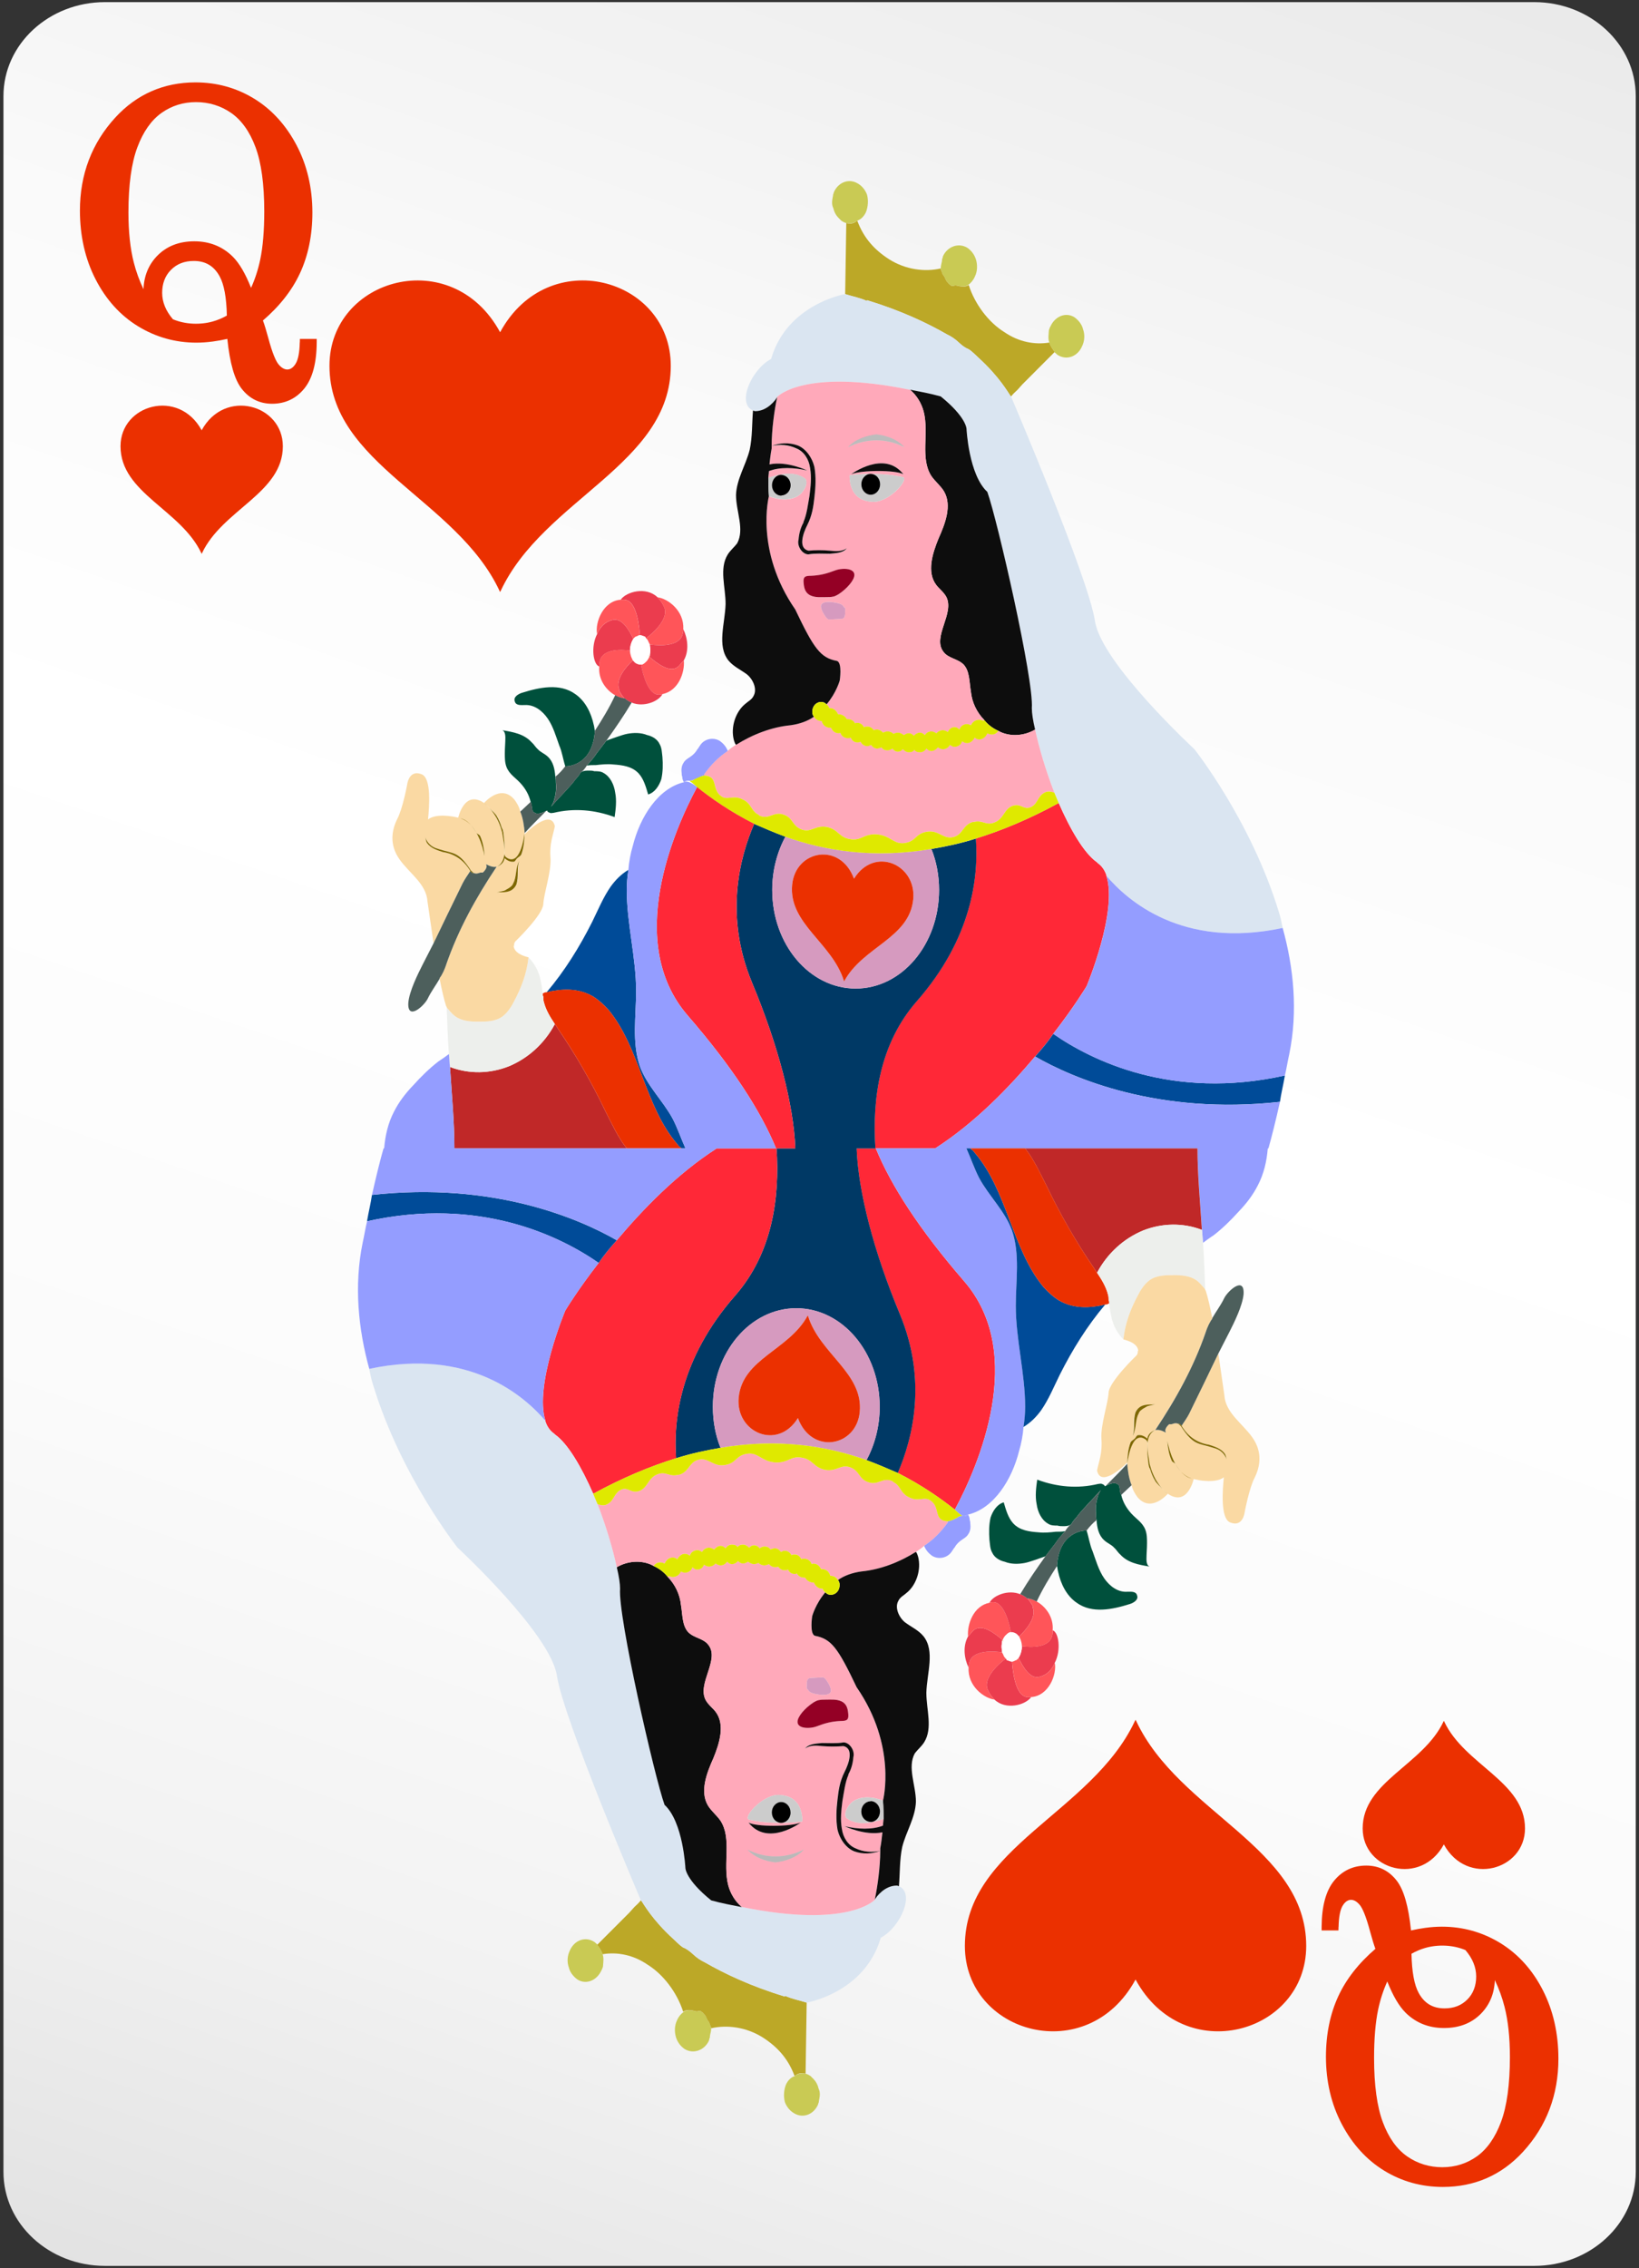 <svg width="470" height="650" viewBox="0 0 470 650" fill="none" xmlns="http://www.w3.org/2000/svg">
<rect x="0" y="0" width="470" height="650" fill="#333333" stroke="none"/>
<path d="M439.97 0.61H30.09C14.02 0.61 0.99 12.67 0.99 27.54V622.38C0.99 637.25 14.02 649.31 30.09 649.31H439.97C456.04 649.31 469.07 637.25 469.07 622.38V27.54C469.07 12.67 456.04 0.61 439.97 0.61Z" fill="url(#paint0_linear_145_2457)"/>
<path d="M57.83 123.3C51.27 111.22 34.56 115.9 34.56 127.88C34.56 141.3 51.89 146.04 57.74 158.53L57.83 158.71L57.92 158.53C63.77 146.04 81.11 141.3 81.11 127.88C81.11 115.9 64.39 111.22 57.83 123.3Z" fill="#EB3000"/>
<path d="M414.04 528.53C420.6 540.61 437.31 535.93 437.31 523.95C437.31 510.53 419.98 505.79 414.13 493.3L414.04 493.12L413.95 493.3C408.1 505.79 390.76 510.53 390.76 523.95C390.76 535.93 407.48 540.61 414.04 528.53Z" fill="#EB3000"/>
<path d="M85.96 98.11C85.9 101.04 85.49 103.12 84.73 104.3C83.28 106.58 81.33 106.23 79.83 104.35C79.2 103.57 78.18 101.58 76.85 96.55C76.32 94.62 75.85 93.06 75.4 91.84C80.17 87.75 83.74 83.21 86.01 78.32C88.38 73.24 89.58 67.39 89.58 60.91C89.58 53.82 88.05 47.32 85.03 41.59C82 35.84 77.91 31.35 72.87 28.27C67.82 25.18 62.17 23.61 56.06 23.61C46.94 23.61 39.19 27.01 33.05 33.7C26.33 41.03 22.92 49.99 22.92 60.33C22.92 67.6 24.42 74.22 27.4 80.02C30.38 85.84 34.48 90.37 39.57 93.49C44.67 96.61 50.3 98.19 56.31 98.19C57.83 98.19 59.44 98.08 61.12 97.85C62.43 97.67 63.79 97.43 65.19 97.11C65.91 104.1 67.26 108.79 69.32 111.42C71.54 114.26 74.47 115.7 78.02 115.7C81.81 115.7 84.93 114.22 87.29 111.3C89.6 108.45 90.79 104.02 90.82 98.13V97.12H86L85.98 98.11H85.96ZM61.07 92.11C57.54 93.11 53.25 93.03 49.59 91.49C47.54 89.1 46.5 86.55 46.5 83.92C46.5 81.29 47.33 79.02 49.04 77.32C50.75 75.61 52.89 74.78 55.59 74.78C58.93 74.78 61.35 76.22 62.97 79.17C64.25 81.47 64.95 85.26 65.05 90.43C63.79 91.15 62.46 91.71 61.07 92.11ZM71.99 82.48C70.35 78.35 68.62 75.41 66.73 73.53C63.78 70.62 60.08 69.15 55.73 69.15C51.38 69.15 47.87 70.51 45.18 73.21C42.64 75.77 41.29 79.01 41.15 82.88C39.97 80.41 39.03 77.84 38.36 75.2C37.35 71.25 36.83 66.43 36.83 60.88C36.83 53.02 37.69 46.74 39.39 42.21C41.06 37.75 43.38 34.45 46.3 32.37C49.21 30.3 52.55 29.26 56.22 29.26C59.89 29.26 63.35 30.31 66.31 32.38C69.27 34.45 71.61 37.73 73.25 42.12C74.93 46.59 75.78 52.79 75.78 60.56C75.78 66.09 75.39 70.75 74.62 74.4C74.02 77.25 73.14 79.96 71.99 82.5V82.48Z" fill="#EB3000"/>
<path d="M383.85 552.189C383.91 549.259 384.32 547.18 385.08 546C386.53 543.72 388.48 544.069 389.98 545.949C390.61 546.729 391.63 548.72 392.96 553.75C393.49 555.68 393.96 557.239 394.41 558.459C389.64 562.549 386.07 567.089 383.8 571.979C381.43 577.059 380.23 582.909 380.23 589.389C380.23 596.479 381.76 602.979 384.78 608.709C387.81 614.459 391.9 618.95 396.94 622.03C401.99 625.12 407.64 626.689 413.75 626.689C422.87 626.689 430.62 623.29 436.76 616.6C443.48 609.27 446.89 600.309 446.89 589.969C446.89 582.699 445.39 576.08 442.41 570.28C439.43 564.46 435.33 559.93 430.24 556.81C425.14 553.69 419.51 552.11 413.5 552.11C411.98 552.11 410.37 552.219 408.69 552.449C407.38 552.629 406.02 552.869 404.62 553.189C403.9 546.199 402.55 541.509 400.49 538.879C398.27 536.039 395.34 534.6 391.79 534.6C388 534.6 384.88 536.08 382.52 539C380.21 541.85 379.02 546.279 378.99 552.169V553.179H383.81L383.83 552.189H383.85ZM408.74 558.189C412.27 557.189 416.56 557.27 420.22 558.81C422.27 561.2 423.31 563.749 423.31 566.379C423.31 569.009 422.48 571.279 420.77 572.979C419.06 574.689 416.92 575.52 414.22 575.52C410.88 575.52 408.46 574.079 406.84 571.129C405.56 568.829 404.86 565.04 404.76 559.87C406.02 559.15 407.35 558.589 408.74 558.189ZM397.82 567.82C399.46 571.95 401.19 574.89 403.08 576.77C406.03 579.68 409.73 581.149 414.08 581.149C418.43 581.149 421.94 579.79 424.63 577.09C427.17 574.53 428.52 571.289 428.66 567.419C429.84 569.889 430.78 572.46 431.45 575.1C432.46 579.05 432.98 583.869 432.98 589.419C432.98 597.279 432.12 603.56 430.42 608.09C428.75 612.55 426.43 615.849 423.51 617.929C420.6 619.999 417.26 621.04 413.59 621.04C409.92 621.04 406.46 619.989 403.5 617.919C400.54 615.849 398.2 612.569 396.56 608.179C394.88 603.709 394.03 597.51 394.03 589.74C394.03 584.21 394.42 579.549 395.19 575.899C395.79 573.049 396.67 570.34 397.82 567.8V567.82Z" fill="#EB3000"/>
<path d="M325.82 493.181L325.63 492.811L325.44 493.181C313.13 519.441 276.69 529.41 276.69 557.63C276.69 582.81 311.84 592.65 325.63 567.25C339.42 592.65 374.57 582.81 374.57 557.63C374.57 529.42 338.13 519.441 325.82 493.181Z" fill="#EB3000"/>
<path d="M143.22 169.28L143.41 169.65L143.6 169.28C155.9 143.02 192.35 133.05 192.35 104.83C192.35 79.65 157.2 69.81 143.41 95.21C129.63 69.81 94.48 79.65 94.48 104.83C94.48 133.04 130.92 143.02 143.23 169.28H143.22Z" fill="#EB3000"/>
<path d="M240.54 62.52C240.72 62.7 241.09 63.07 241.27 63.25C241.8 63.6 242.15 63.77 242.67 63.92H242.84C243.87 64.21 245.03 63.9 245.82 63.22C246.81 62.93 247.75 62.04 248.33 60.78C248.89 59.33 249.09 57.51 248.62 55.76C248.2 54.6 247.25 53.29 246.02 52.61C243.54 51.05 240.42 52.14 239.13 55.06C239.14 55.26 238.84 55.69 238.87 56.08C238.63 57.3 238.38 58.53 238.97 59.67C239.23 60.84 239.8 61.79 240.53 62.52H240.54Z" fill="#C9CA54"/>
<path d="M272.75 81.84C273.2 82.14 273.68 81.68 274.18 81.79C275.42 82.04 276.72 82.4 277.73 81.59C278.37 81.13 279.15 80.26 279.57 79.22C280.3 77.75 280.33 75.95 279.88 74.4C279.44 73.04 278.68 71.92 277.43 71.03C274.95 69.47 271.66 70.58 270.37 73.5C270.4 73.9 270.08 74.13 270.13 74.72C270.02 75.53 269.73 76.16 269.79 76.95C269.82 77.34 270.02 77.73 270.23 78.31C270.33 78.77 270.65 78.97 270.84 79.35C271.12 79.94 271.32 80.65 271.81 80.97C271.97 81.32 272.28 81.5 272.75 81.85V81.84Z" fill="#C9CA54"/>
<path d="M248.67 86.05C258.43 89.03 265.83 92.54 271.65 95.88C272.75 96.4 273.85 97.11 274.96 98.16C275.9 99.04 276.85 99.74 277.79 100.09C278.89 100.79 279.84 101.85 280.62 102.55C286.6 107.99 289.12 112.55 289.75 113.43L289.91 113.61L290.7 112.73L291.8 111.68L293.22 110.1L302.46 100.84C301.9 100.1 301.34 99.35 300.91 98.19C300.91 98.19 300.91 98.17 300.91 98.16C296.66 98.86 292.11 97.98 288.02 95.18C283.46 92.37 279.52 87.11 277.79 81.67C276.77 82.43 275.43 82.07 274.18 81.8C273.68 81.69 273.2 82.15 272.75 81.85C272.28 81.5 271.96 81.32 271.81 80.97C271.33 80.65 271.13 79.94 270.84 79.35C270.66 78.98 270.36 78.81 270.23 78.34C270.07 77.81 269.76 77.29 269.76 76.93C265.19 77.98 259.69 77.28 254.96 74.3C250.87 71.67 247.72 68.33 245.83 63.24C245.04 63.94 243.94 64.29 242.84 63.94H242.68L242.36 84.29C244.56 84.99 246.61 85.34 248.5 86.22L248.66 86.05H248.67Z" fill="#BCA827"/>
<path d="M302.45 100.83L302.46 101.03C302.81 101.2 303.01 101.58 303.36 101.75C305.84 103.31 308.96 102.22 310.26 99.3C310.99 97.83 311.19 96.01 310.55 94.28C310.29 93.1 309.35 91.79 308.1 90.91C305.62 89.35 302.52 90.64 301.22 93.56C301.07 93.77 300.93 94.19 300.79 94.6C300.71 95.8 300.48 97.01 300.89 98.16C300.89 98.16 300.89 98.18 300.89 98.19C301.32 99.35 301.88 100.09 302.44 100.84L302.45 100.83Z" fill="#C9CA54"/>
<path d="M160.05 294.86C159.73 294.34 159.42 293.81 159.11 293.46C156.12 299.07 151.4 303.29 145.89 305.57C140.54 307.68 134.56 307.85 129.05 305.75C129.52 313.47 130.31 321.37 130.31 329.09H179.73C177.21 325.93 175.48 322.07 173.59 318.39C169.66 310.14 165.09 302.24 160.05 294.87V294.86Z" fill="#C02828"/>
<path d="M314.77 247.31L314.61 247.13C310.83 244.5 306.9 237.66 303.59 230.11C295.25 234.67 287.22 238.01 279.82 240.29C280.61 250.99 278.88 268.72 262.82 286.97C252.27 299.08 250.07 314.7 251.01 329.08H245.63C246.1 341.54 250.51 358.56 258.06 376.63C265.93 395.58 261.68 412.25 257.43 422.08C264.36 425.59 269.86 429.45 273.8 432.61C280.41 420.33 294.58 388.04 276.48 367.16C263.57 352.24 255.55 339.79 251.14 329.08H268.16C279.65 321.71 289.41 311.53 296.81 302.76C298.86 300.48 300.59 298.37 302 296.27C308.14 288.37 311.6 282.58 311.6 282.58C311.6 282.58 320.57 261.17 317.27 251V250.82C316.8 249.42 316.01 248.19 314.75 247.31H314.77Z" fill="#FF2837"/>
<path d="M269.29 255.03C269.29 270.65 258.59 283.28 245.37 283.28C232.15 283.28 221.45 270.65 221.45 255.03C221.45 249.42 222.87 244.15 225.23 239.77C221.92 238.54 219.09 237.31 216.26 236.08C212.01 245.91 207.76 262.58 215.63 281.53C223.18 299.61 227.59 316.63 228.06 329.08H222.68C223.62 343.47 221.42 359.09 210.87 371.2C194.82 389.45 193.08 407.17 193.87 417.88C198.28 416.48 202.53 415.6 206.62 414.9C205.2 411.39 204.42 407.36 204.42 403.14C204.42 387.52 215.12 374.89 228.34 374.89C241.56 374.89 252.26 387.52 252.26 403.14C252.26 408.76 250.84 414.02 248.48 418.41C251.79 419.64 254.62 420.87 257.45 422.1C261.7 412.27 265.95 395.6 258.08 376.65C250.53 358.58 246.12 341.55 245.65 329.1H251.03C250.09 314.71 252.29 299.09 262.84 286.99C278.89 268.74 280.63 251.02 279.84 240.31C275.43 241.72 271.18 242.59 267.09 243.29C268.51 246.8 269.29 250.83 269.29 255.05V255.03Z" fill="#003965"/>
<path d="M245.36 283.28C258.58 283.28 269.28 270.65 269.28 255.03C269.28 250.82 268.49 246.78 267.08 243.27C250.55 246.08 236.54 243.8 225.21 239.76C222.85 244.15 221.43 249.41 221.43 255.02C221.43 270.64 232.13 283.27 245.35 283.27L245.36 283.28ZM244.89 251.8C250.75 242.34 262.85 247.73 261.88 257.69C260.81 268.85 247.5 271.25 242.13 281.11L242.05 281.25L242 281.1C238.64 270.19 226.09 264.7 227.16 253.54C228.12 243.58 240.96 241.18 244.89 251.81V251.8Z" fill="#D69ABF"/>
<path d="M222.85 113.78C222.85 113.78 222.85 113.6 223.01 113.6C223.01 113.6 230.72 105.53 260.79 111.67H260.95C263.62 112.19 266.61 112.72 269.76 113.6C277.16 119.57 277.16 122.9 277.16 122.9C277.16 122.9 277.79 136.06 283.14 140.97C285.97 148.87 296.52 194.84 295.89 202.91C295.89 204.31 296.2 206.42 296.83 209.05C297.93 214.14 299.82 220.63 302.34 227.12C302.81 228.17 303.13 229.05 303.6 230.1C306.91 237.65 310.84 244.49 314.62 247.12L314.78 247.3C316.04 248.18 316.83 249.41 317.3 250.81V250.99C323.28 258.01 339.02 272.05 367.82 265.9C367.51 264.32 367.19 262.74 366.72 261.34C358.69 235.02 342.48 214.66 342.48 214.66C342.48 214.66 315.88 190.09 313.99 177.99C312.26 165.88 289.91 113.59 289.91 113.59L289.75 113.41C289.12 112.53 286.6 107.97 280.62 102.53C279.83 101.83 278.89 100.78 277.79 100.07C276.85 99.72 275.9 99.02 274.96 98.14C273.86 97.09 272.76 96.38 271.65 95.86C265.83 92.53 258.43 89.01 248.67 86.03L248.51 86.2C246.62 85.33 244.58 84.97 242.37 84.27C242.37 84.27 225.69 87.08 221.12 102.87C215.45 105.85 211.2 115.68 215.93 117.61C216.09 117.61 216.25 117.79 216.56 117.79C220.02 117.79 222.38 114.63 222.86 113.75L222.85 113.78Z" fill="#DAE5F1"/>
<path d="M302.03 296.27C300.61 298.38 298.88 300.48 296.84 302.76C307.54 308.9 332.1 319.61 367.04 315.74C367.35 313.46 367.98 311 368.46 308.19C336.04 315.39 312.9 303.8 302.04 296.26L302.03 296.27Z" fill="#004B98"/>
<path d="M296.83 302.76C289.43 311.53 279.67 321.71 268.18 329.08H251.16C255.57 339.78 263.59 352.24 276.5 367.16C294.6 388.04 280.43 420.33 273.82 432.61C274.61 433.31 275.08 433.84 275.71 434.19C275.71 434.37 275.87 434.37 275.87 434.37C275.87 434.37 276.66 434.73 277.6 434.02C285 432.26 290.19 424.02 292.24 415.77C292.87 413.66 293.34 411.21 293.5 408.93C293.82 407 293.98 405.07 293.98 403.14C293.98 393.49 291.3 383.84 291.3 374.19C291.3 367 292.56 359.45 290.2 352.61C288.15 347 283.59 342.78 280.76 337.52C279.34 334.71 278.4 331.91 277.14 329.1H343.41C343.41 336.82 344.2 344.72 344.67 352.44C344.83 353.67 344.83 354.9 344.98 356.13C345.92 355.43 346.87 354.72 347.97 354.02C350.49 352.09 353.01 349.63 355.21 347.18C357.41 344.9 359.3 342.44 360.72 339.63C362.45 336.3 363.24 332.79 363.55 329.1H363.73C364.67 325.77 365.78 321.38 367.04 315.76C332.1 319.62 307.54 308.92 296.84 302.78L296.83 302.76Z" fill="#949DFF"/>
<path d="M367.82 265.91C339.02 272.05 323.28 258.02 317.3 251C320.61 261.18 311.63 282.58 311.63 282.58C311.63 282.58 308.17 288.37 302.03 296.27C312.89 303.81 336.03 315.4 368.45 308.2C368.92 306.27 369.24 304.16 369.71 302.06C372.23 289.78 370.97 277.32 367.82 265.91Z" fill="#949DFF"/>
<path d="M283.14 140.97C277.79 136.06 277.16 122.9 277.16 122.9C277.16 122.9 277.16 119.57 269.76 113.6C266.61 112.72 263.62 112.19 260.95 111.67C262.84 113.25 264.25 115.53 264.88 117.99C266.45 124.13 263.78 131.33 267.08 136.42C268.18 138 269.76 139.23 270.7 140.81C273.06 144.85 271.02 150.11 269.13 154.32C267.4 158.53 265.67 163.97 268.5 167.66C269.29 168.71 270.55 169.59 271.33 170.99C273.85 175.73 267.24 182.57 270.54 186.78C271.95 188.71 274.63 188.71 276.36 190.47C278.09 192.4 277.93 195.38 278.41 198.19C278.73 201.35 280.14 204.16 282.19 206.26C283.29 207.66 284.71 208.72 286.28 209.42C286.44 209.59 286.75 209.59 286.91 209.77C290.06 211.18 293.83 210.82 296.83 209.07C296.2 206.44 295.89 204.33 295.89 202.93C296.52 194.86 285.97 148.88 283.14 140.99V140.97Z" fill="#0D0D0D"/>
<path d="M237.96 202.92C239.06 202.92 239.85 203.62 240.32 204.68H240.48C241.42 204.68 242.37 205.2 242.84 206.08H243.15C244.09 206.08 244.88 206.61 245.2 207.31C245.36 207.14 245.67 207.14 245.83 207.14C246.77 207.14 247.4 207.66 247.72 208.37H247.88C248.04 208.2 248.35 208.2 248.67 208.2C249.46 208.2 250.09 208.55 250.56 209.25C250.87 209.07 251.19 209.07 251.5 209.07C252.13 209.07 252.76 209.42 253.23 209.95C253.55 209.77 254.02 209.6 254.49 209.6C255.28 209.6 255.91 209.95 256.22 210.3C256.53 210.12 257.01 209.95 257.48 209.95C258.11 209.95 258.74 210.3 259.21 210.65C259.68 210.3 260.15 210.12 260.63 210.12C261.11 210.12 261.57 210.3 262.05 210.82C262.52 210.3 263.15 209.95 263.78 209.95C264.25 209.95 264.72 210.12 265.19 210.65C265.67 209.95 266.29 209.6 267.08 209.6C267.55 209.6 268.02 209.78 268.5 210.13C268.97 209.6 269.6 209.26 270.39 209.26C270.86 209.26 271.33 209.43 271.81 209.78C272.13 208.9 272.91 208.37 273.7 208.37C274.17 208.37 274.64 208.55 275.12 209.07C275.44 208.02 276.38 207.49 277.32 207.49C277.64 207.49 278.11 207.66 278.42 207.84C278.89 206.79 279.84 206.26 280.78 206.26C281.25 206.26 281.72 206.43 282.04 206.61C282.04 206.43 282.2 206.26 282.2 206.26C280.15 204.15 278.74 201.35 278.42 198.19C277.95 195.38 278.1 192.4 276.37 190.47C274.64 188.71 271.96 188.71 270.55 186.78C267.24 182.57 273.85 175.73 271.34 170.99C270.55 169.59 269.29 168.71 268.51 167.66C265.68 163.97 267.41 158.53 269.14 154.32C271.03 150.11 273.07 144.84 270.71 140.81C269.77 139.23 268.19 138 267.09 136.42C263.79 131.33 266.46 124.14 264.89 117.99C264.26 115.53 262.84 113.25 260.96 111.67H260.8C230.74 105.53 223.02 113.6 223.02 113.6C222.86 113.6 222.86 113.78 222.86 113.78C222.07 117.46 221.28 123.08 221.28 127.82C223.64 126.94 226.16 126.77 228.68 127.65C231.04 128.52 232.93 131.16 233.56 133.97C234.03 136.78 233.88 139.58 233.56 142.39C233.25 145.2 232.93 147.65 231.51 150.46C230.25 152.92 228.83 157.13 231.82 157.83C233.87 157.65 235.91 157.65 237.96 157.83C239.54 158 241.42 158.18 242.84 157.13C241.74 158.54 239.53 158.54 237.96 158.71C235.91 158.71 233.87 158.54 231.82 158.89H231.66C229.93 158.71 228.51 156.43 228.99 154.68C229.15 152.75 229.62 151.17 230.41 149.77V149.6C231.35 147.49 231.67 144.69 232.14 142.05C232.46 139.42 232.77 136.79 232.3 134.16C231.98 131.7 230.57 129.42 228.36 128.54C226.16 127.49 223.64 127.31 221.28 127.84V128.54C220.97 130.12 220.81 131.7 220.65 133.1C225.69 132.05 231.51 134.86 231.51 134.86C227.89 133.98 223.48 133.81 220.49 135.03C220.49 135.73 220.33 136.44 220.33 136.96C221.12 136.78 227.1 134.15 231.03 137.31C231.97 139.07 229.77 141.35 229.77 141.35C229.77 141.35 227.1 144.68 220.48 142.23C220.48 142.23 216.39 157.85 228.04 174.69C233.39 185.92 235.28 188.55 240 189.43C241.57 189.96 240.79 195.04 240.79 195.04C240.79 195.04 239.85 198.55 237.01 201.88C237.33 202.06 237.64 202.41 237.8 202.93H237.96V202.92ZM249.93 143.78C245.21 143.43 243.79 140.09 243.63 136.76V136.23C243.63 136.23 246.05 135.82 249.65 135.8C249.66 135.8 249.67 135.79 249.69 135.79C249.71 135.79 249.72 135.81 249.73 135.81C252.33 135.8 255.45 135.96 259.06 136.77C260.48 137.82 254.5 144.32 249.93 143.79V143.78ZM244.1 135.89C244.1 135.89 253.54 128.87 259.05 135.89C256.85 134.66 247.09 134.66 244.1 135.89ZM251.34 124.48C254.33 124.83 257.32 125.89 259.37 128.17C254.18 125.54 248.51 125.54 243.16 128.17C245.21 125.89 248.35 124.84 251.34 124.48ZM232.4 170.65C231.23 170.09 230.7 169.08 230.52 167.73C230.28 165.92 230.33 165.09 232.03 165.04C232.27 165.04 232.51 165.02 232.74 165.01C235.2 164.87 237.03 164.42 239.51 163.47C241.77 162.6 246.94 162.71 244.23 166.73C243.57 167.7 242.56 168.71 241.67 169.42C240.83 170.09 239.94 170.74 238.94 171C238.31 171.16 237.65 171.16 237.01 171.16C235.52 171.16 233.81 171.34 232.41 170.67L232.4 170.65ZM238.07 177.5C237.88 177.51 237.68 177.52 237.5 177.45C237.29 177.37 237.12 177.19 236.97 177C236.37 176.26 234.85 173.98 235.65 173.07C236.55 172.05 239.52 172.62 240.58 172.93C241.06 173.07 241.55 173.28 241.85 173.72C241.99 173.93 242.14 174.22 242.37 174.18C242.37 174.7 242.35 175.21 242.34 175.73C242.33 176.22 242.29 176.78 241.94 177.08C241.69 177.3 241.36 177.32 241.05 177.34C240.06 177.39 239.06 177.44 238.07 177.5Z" fill="#FFA9BA"/>
<path d="M201.92 222.04C201.92 222.04 201.92 222.22 201.76 222.22C202.7 222.22 203.33 222.39 203.81 222.74C205.38 223.79 204.6 226.43 206.64 228C208.53 229.58 210.1 227.65 212.94 229.05C215.62 230.28 215.3 232.38 217.51 233.44C217.67 233.61 217.82 233.79 217.98 233.79C220.66 234.84 221.92 232.39 224.75 233.44C227.42 234.32 227.11 236.6 229.79 237.65C232.62 238.7 233.57 236.42 237.03 236.95C240.5 237.65 240.5 239.93 243.8 240.46C246.95 240.99 247.42 239.05 251.04 239.05C255.45 239.23 256.23 242.21 259.7 241.51C262.69 240.99 262.53 238.88 265.68 238.35C269.3 237.65 270.56 240.81 273.7 239.76C276.22 238.88 276.06 236.43 278.89 235.55H279.21C281.73 234.85 282.67 236.6 285.03 235.73C288.02 234.68 287.86 231.52 290.7 230.81C292.9 230.29 293.53 232.04 295.42 231.34C297.62 230.46 297.47 228.18 299.51 227.13C300.14 226.78 300.93 226.61 302.34 227.13C299.82 220.64 297.93 214.15 296.83 209.06C293.84 210.81 290.06 211.17 286.91 209.76C286.75 209.58 286.44 209.58 286.28 209.41C285.81 210.11 285.18 210.46 284.39 210.46C283.92 210.46 283.45 210.28 283.13 210.11C282.66 211.16 281.87 211.87 280.77 211.87C280.3 211.87 279.83 211.69 279.51 211.34C279.03 212.22 278.25 212.92 277.31 212.92C276.84 212.92 276.37 212.75 275.89 212.4C275.57 213.45 274.63 213.98 273.69 213.98C273.22 213.98 272.9 213.8 272.43 213.45C271.95 214.15 271.33 214.68 270.38 214.68C269.91 214.68 269.44 214.51 268.96 214.15C268.33 214.85 267.7 215.2 267.07 215.2C266.6 215.2 266.13 215.02 265.66 214.5C265.18 215.2 264.56 215.55 263.77 215.55C263.14 215.55 262.51 215.37 262.19 214.85C261.88 215.37 261.25 215.55 260.62 215.55C259.99 215.55 259.36 215.2 258.89 214.67C258.42 215.2 257.95 215.37 257.47 215.37C256.84 215.37 256.21 215.02 255.9 214.49C255.43 214.84 254.96 215.01 254.48 215.01C253.69 215.01 253.06 214.66 252.75 214.13C252.44 214.31 251.96 214.48 251.49 214.48C250.86 214.48 250.23 214.13 249.76 213.43C249.44 213.61 249.13 213.78 248.66 213.78C247.87 213.78 247.09 213.25 246.77 212.55H246.61C246.45 212.73 246.14 212.73 245.82 212.73C245.03 212.73 244.24 212.2 243.93 211.32C243.77 211.5 243.46 211.5 243.14 211.5C242.2 211.5 241.25 210.97 240.94 209.92C240.78 210.09 240.62 210.09 240.47 210.09C239.53 210.09 238.74 209.56 238.27 208.51H237.95C236.85 208.51 235.9 207.81 235.59 206.58H235.43C234.49 206.58 233.86 206.05 233.38 205.35C231.65 206.58 229.29 207.46 226.61 207.81C221.26 208.33 215.75 210.44 211.03 213.42C210.24 213.95 209.46 214.47 208.67 215.18C205.99 216.94 203.79 219.22 201.9 221.85V222.03L201.92 222.04Z" fill="#FFA9BA"/>
<path d="M233.4 205.37C233.08 205.02 232.93 204.49 232.93 203.96C232.93 202.38 234.03 201.15 235.45 201.15C236.08 201.15 236.55 201.33 237.02 201.85C239.85 198.52 240.8 195.01 240.8 195.01C240.8 195.01 241.59 189.92 240.01 189.4C235.29 188.52 233.4 185.89 228.05 174.66C216.4 157.82 220.49 142.2 220.49 142.2C220.49 142.2 220.33 140.27 220.33 136.94C220.33 136.41 220.49 135.71 220.49 135.01C223.48 133.78 227.89 133.96 231.51 134.84C231.51 134.84 225.69 132.03 220.65 133.08C220.81 131.68 220.97 130.1 221.28 128.52V127.82C221.28 123.08 222.07 117.47 222.86 113.78C222.39 114.66 220.03 117.82 216.56 117.82C216.24 117.82 216.08 117.64 215.93 117.64C215.62 121.33 215.77 125.19 214.99 128.87C213.89 133.26 211.21 137.29 211.06 141.85C211.06 146.59 213.58 151.68 211.38 155.71C210.59 156.76 209.49 157.64 208.7 158.87C206.18 162.91 208.07 168.17 208.07 173.08C207.91 178.69 205.55 185.01 208.86 189.23C210.28 190.98 212.32 191.86 214.21 193.26C215.94 194.67 217.2 197.47 216.1 199.4C215.63 200.45 214.53 200.98 213.74 201.68C210.91 203.96 209.49 208.35 210.43 212.03C210.59 212.56 210.74 213.08 211.06 213.44C215.78 210.46 221.29 208.35 226.64 207.83C229.32 207.48 231.68 206.6 233.41 205.37H233.4Z" fill="#0D0D0D"/>
<path d="M232.3 134.13C232.77 136.76 232.46 139.39 232.14 142.02C231.67 144.65 231.35 147.46 230.41 149.57V149.74C229.62 151.15 229.15 152.72 228.99 154.65C228.51 156.41 229.93 158.69 231.66 158.86H231.82C233.87 158.51 235.91 158.68 237.96 158.68C239.54 158.51 241.74 158.51 242.84 157.1C241.42 158.15 239.53 157.98 237.96 157.8C235.91 157.62 233.87 157.62 231.82 157.8C228.83 157.1 230.25 152.89 231.51 150.43C232.93 147.62 233.24 145.17 233.56 142.36C233.88 139.55 234.03 136.74 233.56 133.94C232.93 131.13 231.04 128.5 228.68 127.62C226.16 126.74 223.64 126.92 221.28 127.79C223.64 127.26 226.16 127.44 228.36 128.49C230.56 129.37 231.98 131.65 232.3 134.11V134.13Z" fill="#0D0D0D"/>
<path opacity="0.26" d="M259.37 128.16C257.32 125.88 254.33 124.83 251.34 124.47C248.35 124.82 245.2 125.88 243.16 128.16C248.51 125.53 254.18 125.53 259.37 128.16Z" fill="#0D0D0D"/>
<path d="M244.1 135.89C247.09 134.66 256.85 134.66 259.05 135.89C253.54 128.87 244.1 135.89 244.1 135.89Z" fill="#0D0D0D"/>
<path d="M252.37 138.78C252.37 140.43 251.17 141.77 249.68 141.77C248.19 141.77 246.99 140.43 246.99 138.78C246.99 137.13 248.18 135.83 249.64 135.8C246.05 135.82 243.62 136.23 243.62 136.23V136.76C243.78 140.09 245.2 143.43 249.92 143.78C254.48 144.31 260.47 137.81 259.05 136.76C255.44 135.96 252.32 135.79 249.72 135.8C251.18 135.83 252.37 137.14 252.37 138.78Z" fill="#CCCCCC"/>
<path d="M229.78 141.32C229.78 141.32 231.98 139.04 231.04 137.28C227.11 134.12 221.12 136.75 220.34 136.93C220.34 140.26 220.5 142.19 220.5 142.19C227.11 144.65 229.79 141.31 229.79 141.31L229.78 141.32ZM224.11 142.02C224.11 142.02 224.1 141.99 224.08 141.99C224.06 141.99 224.06 142.04 224.04 142.04C222.56 142.04 221.36 140.7 221.36 139.05C221.36 137.4 222.56 136.06 224.04 136.06C224.06 136.06 224.05 136.1 224.07 136.1C224.09 136.1 224.08 136.06 224.1 136.06C225.52 136.06 226.78 137.46 226.78 139.04C226.78 140.62 225.52 142.02 224.1 142.02H224.11Z" fill="#CCCCCC"/>
<path d="M247 138.78C247 140.43 248.21 141.77 249.69 141.77C251.17 141.77 252.38 140.43 252.38 138.78C252.38 137.13 251.2 135.83 249.73 135.8C249.72 135.8 249.71 135.78 249.69 135.78C249.68 135.78 249.67 135.79 249.65 135.79C248.19 135.82 247 137.13 247 138.77V138.78Z" fill="black"/>
<path d="M224.08 136.1C224.08 136.1 224.07 136.06 224.05 136.06C222.57 136.06 221.37 137.4 221.37 139.05C221.37 140.7 222.57 142.04 224.05 142.04C224.07 142.04 224.07 141.99 224.09 141.99C225.54 141.94 226.73 140.67 226.73 139.05C226.73 137.43 225.53 136.13 224.08 136.09V136.1Z" fill="black"/>
<path d="M241.94 177.09C242.28 176.79 242.33 176.23 242.34 175.74C242.35 175.22 242.36 174.71 242.37 174.19C242.14 174.23 241.99 173.94 241.85 173.73C241.56 173.28 241.06 173.08 240.58 172.94C239.52 172.62 236.55 172.06 235.65 173.08C234.85 173.99 236.37 176.27 236.97 177.01C237.12 177.2 237.29 177.37 237.5 177.46C237.68 177.53 237.88 177.52 238.07 177.51C239.06 177.46 240.05 177.41 241.05 177.35C241.36 177.33 241.69 177.31 241.94 177.09Z" fill="#D69ABF"/>
<path d="M238.94 170.98C239.95 170.72 240.83 170.07 241.67 169.4C242.56 168.7 243.57 167.68 244.23 166.71C246.94 162.69 241.77 162.58 239.51 163.45C237.03 164.4 235.2 164.86 232.74 164.99C232.51 165 232.27 165.01 232.03 165.02C230.33 165.07 230.28 165.9 230.52 167.71C230.7 169.06 231.23 170.07 232.4 170.63C233.8 171.3 235.51 171.12 237 171.12C237.65 171.12 238.3 171.12 238.93 170.96L238.94 170.98Z" fill="#940025"/>
<path d="M169.81 285.39C171.54 286.44 173.12 287.85 174.53 289.43C183.5 300.31 184.92 317.15 194.21 327.86C194.52 328.39 195 328.74 195.47 329.09H196.57C195.31 326.28 194.37 323.48 192.95 320.67C190.12 315.41 185.55 311.19 183.51 305.58C181.15 298.74 182.41 291.19 182.41 284C182.41 274.35 179.73 264.7 179.73 255.05C179.73 253.12 179.89 251.19 180.2 249.26C178.15 250.49 176.58 252.07 175.16 254C172.96 257.16 171.54 260.67 169.81 264.18C166.19 271.37 161.94 278.22 156.74 284.36C161.15 283.31 165.71 283.13 169.81 285.41V285.39Z" fill="#004B98"/>
<path d="M155.96 287.14C156.59 289.6 157.85 291.529 159.11 293.459C159.43 293.809 159.74 294.34 160.05 294.86C165.09 302.23 169.65 310.13 173.59 318.38C175.48 322.07 177.21 325.919 179.73 329.079H195.47C195 328.729 194.53 328.38 194.21 327.85C184.92 317.15 183.51 300.3 174.53 289.42C173.12 287.84 171.54 286.44 169.81 285.38C165.72 283.1 161.15 283.279 156.74 284.329C156.27 284.329 155.95 284.51 155.64 284.68C155.64 285.03 155.64 285.38 155.8 285.56C155.8 286.09 155.8 286.61 155.96 287.14Z" fill="#EB3000"/>
<path d="M145.88 305.57C151.39 303.29 156.11 299.08 159.1 293.46C157.84 291.53 156.58 289.6 155.95 287.14C155.79 286.61 155.79 286.09 155.79 285.56C155.63 285.38 155.63 285.04 155.63 284.68C155.47 283.45 155.31 282.05 155 280.82C154.53 278.36 153.27 276.08 151.54 274.33C151.07 278.89 149.49 283.1 147.29 287.14C146.5 288.72 145.4 290.3 143.98 291.35C141.93 292.76 139.42 292.76 137.06 292.76C134.86 292.76 132.34 292.58 130.45 291.18C129.51 290.48 128.88 289.6 128.09 288.72C128.25 293.11 128.41 297.67 128.72 302.06C128.88 303.29 128.88 304.52 129.03 305.75C134.54 307.85 140.52 307.68 145.87 305.57H145.88Z" fill="#EDEFEC"/>
<path d="M225.21 239.771C236.54 243.811 250.55 246.091 267.08 243.281C271.17 242.581 275.42 241.701 279.83 240.301C287.23 238.021 295.26 234.69 303.6 230.12C303.13 229.07 302.81 228.191 302.34 227.141C300.92 226.621 300.14 226.791 299.51 227.141C297.46 228.191 297.62 230.47 295.42 231.35C293.53 232.05 292.9 230.3 290.7 230.82C287.87 231.52 288.02 234.68 285.03 235.74C282.67 236.61 281.72 234.861 279.21 235.561H278.89C276.06 236.441 276.22 238.891 273.7 239.771C270.55 240.821 269.29 237.66 265.68 238.36C262.53 238.89 262.69 240.991 259.7 241.521C256.24 242.221 255.45 239.241 251.04 239.061C247.42 239.061 246.95 240.99 243.8 240.47C240.49 239.94 240.49 237.66 237.03 236.96C233.57 236.44 232.62 238.721 229.79 237.661C227.12 236.611 227.43 234.33 224.75 233.45C221.92 232.4 220.66 234.851 217.98 233.801C217.82 233.801 217.67 233.62 217.51 233.45C215.31 232.4 215.62 230.291 212.94 229.061C210.11 227.651 208.53 229.58 206.64 228.01C204.59 226.43 205.38 223.8 203.81 222.75C203.34 222.4 202.71 222.23 201.76 222.23C200.97 222.4 199.87 222.75 198.61 223.63H198.45C198.29 223.63 197.98 223.631 197.82 223.801C197.82 223.801 197.98 223.8 197.98 223.98C198.61 224.33 199.08 224.861 199.87 225.561C203.8 228.721 209.31 232.58 216.24 236.09C219.07 237.32 221.91 238.551 225.21 239.781V239.771Z" fill="#DFE900"/>
<path d="M198.46 223.62C198.46 223.62 200.98 222.39 201.77 222.22C201.93 222.22 201.93 222.04 201.93 222.04V221.86C203.82 219.23 206.02 216.95 208.7 215.19C208.23 213.96 207.44 213.08 206.5 212.38C204.93 211.33 202.57 211.5 201.15 213.08C200.68 213.61 200.36 214.31 199.89 214.84C199.42 215.72 198.63 216.42 197.84 216.95C197.05 217.47 196.42 217.82 195.95 218.7C195.48 219.4 195.32 220.46 195.48 221.51C195.48 221.86 195.48 222.21 195.64 222.56C195.64 223.08 195.8 223.61 196.11 224.14C197.05 223.43 197.84 223.79 197.84 223.79C198 223.62 198.31 223.62 198.47 223.62H198.46Z" fill="#949DFF"/>
<path d="M282.04 206.6C281.72 206.42 281.25 206.25 280.78 206.25C279.84 206.25 278.89 206.77 278.42 207.83C278.1 207.65 277.63 207.48 277.32 207.48C276.38 207.48 275.43 208 275.12 209.06C274.65 208.53 274.18 208.36 273.7 208.36C272.91 208.36 272.13 208.89 271.81 209.77C271.34 209.42 270.87 209.25 270.39 209.25C269.6 209.25 268.97 209.6 268.5 210.12C268.03 209.77 267.56 209.59 267.08 209.59C266.29 209.59 265.67 209.94 265.19 210.64C264.72 210.11 264.25 209.94 263.78 209.94C263.15 209.94 262.52 210.29 262.05 210.81C261.58 210.29 261.11 210.11 260.63 210.11C260.15 210.11 259.69 210.29 259.21 210.64C258.74 210.29 258.11 209.94 257.48 209.94C257.01 209.94 256.54 210.11 256.22 210.29C255.9 209.94 255.28 209.59 254.49 209.59C254.02 209.59 253.55 209.77 253.23 209.94C252.76 209.41 252.13 209.06 251.5 209.06C251.18 209.06 250.87 209.06 250.56 209.24C250.09 208.54 249.46 208.19 248.67 208.19C248.35 208.19 248.04 208.19 247.88 208.36H247.72C247.4 207.66 246.78 207.13 245.83 207.13C245.67 207.13 245.36 207.13 245.2 207.3C244.88 206.6 244.1 206.07 243.15 206.07H242.84C242.36 205.19 241.42 204.67 240.48 204.67H240.32C239.85 203.62 239.06 202.91 237.96 202.91H237.8C237.64 202.38 237.33 202.03 237.01 201.86C236.54 201.34 236.07 201.16 235.44 201.16C234.02 201.16 232.92 202.39 232.92 203.97C232.92 204.5 233.08 205.02 233.39 205.38C233.86 206.08 234.49 206.61 235.44 206.61H235.6C235.92 207.84 236.86 208.54 237.96 208.54H238.28C238.75 209.59 239.54 210.12 240.48 210.12C240.64 210.12 240.79 210.12 240.95 209.95C241.26 211 242.21 211.53 243.15 211.53C243.47 211.53 243.78 211.53 243.94 211.35C244.25 212.23 245.04 212.76 245.83 212.76C246.15 212.76 246.46 212.76 246.62 212.58H246.78C247.1 213.28 247.88 213.81 248.67 213.81C249.14 213.81 249.46 213.64 249.77 213.46C250.24 214.16 250.87 214.51 251.5 214.51C251.97 214.51 252.44 214.33 252.76 214.16C253.08 214.69 253.7 215.04 254.49 215.04C254.96 215.04 255.43 214.87 255.91 214.52C256.23 215.04 256.85 215.4 257.48 215.4C257.95 215.4 258.42 215.23 258.9 214.7C259.37 215.23 260 215.58 260.63 215.58C261.26 215.58 261.89 215.4 262.2 214.88C262.52 215.4 263.14 215.58 263.78 215.58C264.57 215.58 265.19 215.23 265.67 214.53C266.14 215.05 266.61 215.23 267.08 215.23C267.71 215.23 268.34 214.88 268.97 214.18C269.44 214.53 269.91 214.71 270.39 214.71C271.33 214.71 271.96 214.18 272.44 213.48C272.91 213.83 273.23 214.01 273.7 214.01C274.64 214.01 275.59 213.48 275.9 212.43C276.37 212.78 276.84 212.95 277.32 212.95C278.26 212.95 279.05 212.25 279.52 211.37C279.83 211.72 280.31 211.9 280.78 211.9C281.88 211.9 282.67 211.2 283.14 210.14C283.46 210.32 283.93 210.49 284.4 210.49C285.19 210.49 285.82 210.14 286.29 209.44C284.71 208.74 283.3 207.68 282.2 206.28C282.2 206.28 282.04 206.45 282.04 206.63V206.6Z" fill="#DFE900"/>
<path d="M183.5 182.03C183.97 182.03 184.29 182.21 184.76 182.38H184.92C185.027 182.5 185.134 182.677 185.24 182.91C186.97 181.68 192.32 177.12 190.28 173.61C189.81 172.56 189.18 171.85 188.55 171.15C185.24 167.99 179.58 169.57 178 171.85H178.94C182.87 171.85 183.35 180.63 183.5 182.03Z" fill="#EB3C4E"/>
<path d="M185.23 182.91C185.54 183.09 185.86 183.61 186.02 184.14C186.18 184.31 186.18 184.49 186.33 184.67C188.38 185.02 195.15 185.54 195.77 181.51C195.93 180.99 195.93 180.63 195.93 180.28C196.25 175.02 191.52 171.51 188.53 171.16C189.16 171.86 189.79 172.56 190.26 173.62C192.31 177.13 186.96 181.69 185.22 182.92L185.23 182.91Z" fill="#FF5559"/>
<path d="M186.34 184.67C186.34 185.2 186.5 185.72 186.5 186.25C186.5 186.95 186.34 187.48 186.34 188L186.18 188.18C188.23 189.94 192.32 193.27 194.68 190.81L196.1 189.23C197.67 186.42 197.2 182.91 195.94 180.28C195.94 180.63 195.94 180.98 195.78 181.51C195.15 185.55 188.38 185.02 186.34 184.67Z" fill="#EB3C4E"/>
<path d="M186.18 188.18C185.86 188.88 185.55 189.41 185.08 189.76C184.76 190.11 184.29 190.46 183.82 190.46C184.29 193.09 185.87 199.41 189.17 199.06C189.49 199.06 189.64 199.06 189.96 198.89C194.52 198.01 196.41 192.75 196.1 189.24L194.68 190.82C192.32 193.28 188.23 189.95 186.18 188.19V188.18Z" fill="#FF5559"/>
<path d="M180.67 186.42V186.25C180.67 185.2 180.99 184.32 181.3 183.62C181.46 183.45 181.46 183.27 181.62 183.1C180.36 180.47 178.32 176.96 175.64 177.66C173.44 178.19 172.02 179.77 171.23 181.7C169.34 185.39 170.13 190.48 171.86 191C171.86 190.48 171.86 189.95 172.02 189.42C172.81 185.91 178.16 186.09 180.68 186.44L180.67 186.42Z" fill="#EB3C4E"/>
<path d="M181.61 183.09C181.93 182.74 182.24 182.39 182.55 182.39C182.87 182.22 183.18 182.04 183.49 182.04C183.33 180.64 182.86 171.86 178.93 171.86H177.99C172.95 172.21 170.59 178.35 171.22 181.69C172.01 179.76 173.42 178.18 175.63 177.65C178.31 176.95 180.35 180.46 181.61 183.09Z" fill="#FF5559"/>
<path d="M183.5 190.46H183.82C184.29 190.46 184.76 190.11 185.08 189.76C185.55 189.41 185.87 188.88 186.18 188.18C186.02 188 185.86 188 185.86 187.83C186.02 187.83 186.18 188 186.33 188C186.33 187.48 186.49 186.95 186.49 186.25C186.49 185.72 186.33 185.2 186.33 184.67C186.17 184.49 186.17 184.32 186.02 184.14C185.86 183.61 185.54 183.09 185.23 182.91C185.123 182.677 185.017 182.5 184.91 182.38H184.75C184.28 182.21 183.96 182.03 183.49 182.03C183.18 182.03 182.86 182.21 182.55 182.38C182.24 182.38 181.92 182.73 181.61 183.08C181.45 183.25 181.45 183.43 181.29 183.6C180.98 184.3 180.66 185.18 180.66 186.23V186.4C180.66 187.1 180.82 187.63 180.98 188.16C181.14 188.51 181.29 188.86 181.45 189.21C181.77 189.56 182.08 189.91 182.39 190.08C182.71 190.26 183.18 190.43 183.49 190.43L183.5 190.46Z" fill="white"/>
<path d="M186.18 188.18L186.34 188C186.18 188 186.03 187.83 185.87 187.83C185.87 188 186.03 188 186.19 188.18H186.18Z" fill="#FAD9A3"/>
<path d="M168.23 219.41C169.02 219.24 169.96 219.24 170.91 219.24C172.48 219.06 174.22 218.89 175.79 219.06C178.47 219.24 181.3 219.59 183.19 221.69C184.61 223.27 185.24 225.55 185.86 227.66C187.75 227.13 189.01 225.2 189.64 223.27C190.11 221.16 190.11 219.06 189.96 216.95C189.8 215.72 189.8 214.32 189.17 213.26C188.54 211.86 187.12 210.98 185.55 210.63C183.82 209.93 181.78 209.93 179.89 210.28C178.95 210.46 178 210.8 176.9 211.16C175.96 211.51 174.85 211.86 173.91 212.21L171.08 215.9C170.29 217.13 169.35 218.18 168.25 219.41H168.23Z" fill="#00503C"/>
<path d="M183.82 190.46H183.5C183.19 190.46 182.71 190.28 182.4 190.11C182.08 189.94 181.77 189.59 181.46 189.24C179.57 190.99 176.42 194.68 177.53 197.49C177.53 197.84 177.53 198.02 177.69 198.19C178.16 198.89 178.48 199.59 179.11 200.12C179.74 200.65 180.53 201.17 181.16 201.35C184.63 202.75 188.88 201 189.98 198.89C189.66 199.06 189.51 199.06 189.19 199.06C185.88 199.41 184.31 193.09 183.84 190.46H183.82Z" fill="#EB3C4E"/>
<path d="M177.68 198.18C177.52 198 177.52 197.83 177.52 197.48C176.42 194.67 179.57 190.99 181.45 189.23C181.29 188.88 181.13 188.53 180.98 188.18C180.82 187.65 180.66 187.13 180.66 186.42C178.14 186.07 172.79 185.9 172 189.4C171.84 189.93 171.84 190.45 171.84 190.98C171.52 194.84 173.89 197.82 176.4 199.23C177.34 199.76 178.29 200.11 179.08 200.11C178.45 199.58 178.14 198.88 177.66 198.18H177.68Z" fill="#FF5559"/>
<path d="M170.6 209.41C170.44 208.88 170.44 208.359 170.29 207.829C169.5 204.139 167.77 200.81 164.94 198.88C160.53 195.72 154.71 196.95 149.67 198.53C148.57 198.88 147.15 199.76 147.62 200.99C147.94 202.22 149.35 202.04 150.45 202.04C153.13 201.86 155.49 203.62 157.06 205.9C158.63 208.18 159.42 210.99 160.37 213.62C161.16 215.37 161.47 217.659 162.1 219.589H162.26C163.05 219.589 169.97 219.24 170.6 209.41Z" fill="#00503C"/>
<path d="M153.75 233.1C154.54 233.27 155.64 232.92 156.58 232.4C156.687 232.4 156.79 232.34 156.89 232.22C156.89 232.57 157.21 232.75 157.68 232.92C158 233.1 158.47 232.92 158.78 232.92C164.61 231.52 170.59 232.04 176.25 234.15C176.57 231.87 176.88 229.41 176.41 227.13C176.1 224.85 174.99 222.57 173.11 221.52C172.32 221 171.38 221 170.43 221C169.96 220.82 169.33 220.82 168.86 220.82C168.23 220.82 167.44 220.82 166.81 221.17H166.65C166.65 221.17 166.65 221.35 166.49 221.35C166.17 222.05 165.55 222.75 164.91 223.46C164.44 224.16 163.81 224.86 163.18 225.56C161.45 227.49 159.72 229.25 157.99 231.18C158.46 230.48 158.78 229.77 158.93 229.07C159.4 227.66 159.56 225.91 159.4 224.33C159.4 223.8 159.4 223.1 159.24 222.58C159.08 220.3 158.61 218.19 157.04 216.79C156.1 215.91 154.99 215.56 154.21 214.68C153.58 214.15 153.11 213.27 152.48 212.75C150.28 210.29 147.13 209.77 143.98 209.24C144.77 209.41 144.92 210.64 144.92 211.34C144.92 212.92 144.76 214.32 144.76 215.9C144.76 217.13 144.76 218.53 145.23 219.76C146.02 221.86 147.91 222.92 149.32 224.5C150.58 225.9 151.68 227.66 152.15 229.76C152.31 230.11 152.46 230.46 152.46 230.81C152.78 232.39 152.46 232.57 153.72 233.09L153.75 233.1Z" fill="#00503C"/>
<path d="M158.95 229.06C158.79 229.76 158.48 230.46 158.01 231.17C159.74 229.24 161.47 227.48 163.2 225.55C163.83 224.85 164.46 224.15 164.93 223.45C165.56 222.75 166.19 222.04 166.51 221.34C166.67 221.34 166.67 221.16 166.67 221.16H166.83C167.46 220.63 167.93 219.93 168.25 219.4C169.35 218.17 170.3 217.12 171.08 215.89L173.91 212.2C176.43 208.69 178.95 205.01 181.15 201.32C180.52 201.14 179.73 200.62 179.1 200.09C178.31 200.09 177.37 199.74 176.42 199.21C174.69 202.9 172.64 206.23 170.6 209.39C169.97 219.22 163.04 219.57 162.26 219.57H162.1C161.31 220.62 160.37 221.68 159.27 222.55C159.43 223.07 159.43 223.78 159.43 224.3C159.59 225.88 159.43 227.63 158.96 229.04L158.95 229.06Z" fill="#4D5F5C"/>
<path d="M134.87 249.59C132.98 246.43 130.31 244.68 127 244.15C125.42 243.62 123.54 243.1 122.43 241.52C122.12 241 122.12 240.47 121.96 239.94C122.43 241.34 123.54 242.75 125.74 243.27C129.99 244.67 131.41 243.8 135.03 249.41C135.07 249.49 135.18 249.55 135.25 249.62C136.09 250.64 136.93 250.31 137.7 250.05C137.98 249.95 138.33 250.12 138.56 249.93C139.26 249.28 139.78 248.37 139.43 247.82V247.65C140.69 248.35 141.63 248.53 142.42 248.35C143.52 247.82 144.46 246.77 144.62 244.67C144.62 244.03 144.61 242.89 144.47 241.5C144.31 240.62 144.15 239.57 143.99 238.52C143.99 238.35 143.83 238.17 143.83 238C143.49 236.73 142.96 235.49 142.34 234.29C142.13 233.89 141.87 233.53 141.62 233.15C140.86 232.02 140.01 230.93 138.8 230.1C133.13 226.24 131.4 234.31 131.4 234.31C126.99 233.26 124 233.78 122.74 234.83C123.06 231.5 123.84 222.9 120.85 221.85C117.23 220.45 116.76 224.83 116.76 224.83C116.76 224.83 115.5 231.67 113.93 234.66C112.35 237.82 111.57 242.03 114.56 246.24C117.39 250.28 122.27 253.26 122.59 258.35C122.59 258.35 123.38 263.79 124.32 270.28C127 264.66 129.67 259.22 132.66 253.08C133.29 251.85 134.08 250.8 134.86 249.57L134.87 249.59ZM136.61 238.61C136.89 239.05 137.49 239.12 137.71 239.59C138.5 241.34 138.81 243.28 138.97 245.2C138.81 244.85 138.81 244.32 138.65 243.97C138.27 242.29 137.6 240.33 136.61 238.6C135.44 236.76 134.07 234.92 132.04 234.49C134.09 235.13 135.54 236.72 136.61 238.6V238.61Z" fill="#FAD9A3"/>
<path d="M137.07 292.76C139.43 292.76 141.95 292.76 143.99 291.35C145.41 290.3 146.51 288.72 147.3 287.14C149.5 283.1 151.08 278.89 151.55 274.33C147.93 273.45 147.3 271.87 147.3 271H147.46C147.3 270.3 147.78 269.77 147.78 269.77C147.78 269.77 155.65 262.22 155.8 259.07C155.96 255.91 158.16 249.77 157.85 245.73C157.54 241.69 158.64 239.24 159.11 236.78C158.17 232.22 152.5 236.95 150.45 239.06C150.29 240.99 150.29 242.92 149.51 244.85C149.34 245.32 148.69 245.54 148.26 245.97C147.9 246.32 147.76 246.92 147.23 246.93C147.22 246.93 147.21 246.92 147.2 246.92C147.18 246.92 147.18 246.96 147.15 246.96C146.23 246.96 145.46 246.44 144.69 245.93C144.5 247.29 143.38 248.05 142.43 248.36C136.45 257.31 131.41 266.44 127.95 276.44C127.48 277.85 126.85 279.25 126.06 280.3V280.48C126.69 283.64 127.32 286.45 127.95 288.37L128.11 288.55V288.72C128.9 289.6 129.53 290.48 130.47 291.18C132.36 292.59 134.88 292.76 137.08 292.76H137.07ZM142.52 255.71C142.52 255.71 142.49 255.71 142.47 255.71C142.77 255.67 143.06 255.57 143.36 255.51C143.77 255.41 144.17 255.31 144.63 255.21C144.87 255.14 145.04 254.99 145.24 254.87C145.43 254.77 145.62 254.7 145.84 254.54C146.41 254.16 146.99 253.79 147.22 253.03C147.22 253.02 147.23 253.02 147.24 253.01C148.18 251.3 147.82 248.7 148.89 246.75C148.88 246.78 148.89 246.81 148.88 246.83V246.84C148.89 246.82 148.88 246.8 148.9 246.78C148.58 247.83 148.58 248.89 148.58 250.11C148.58 251.16 148.58 252.39 148.11 253.44C148.11 253.44 148.1 253.44 148.1 253.45C147.06 255.62 145.06 255.7 143.32 255.65C143.03 255.65 142.71 255.71 142.45 255.71C142.48 255.71 142.51 255.7 142.55 255.69L142.52 255.71Z" fill="#FAD9A3"/>
<path d="M141.01 232.19C140.89 232.03 140.72 231.88 140.58 231.73C140.88 232 141.19 232.32 141.47 232.63C141.79 233.01 142.13 233.33 142.41 233.75C142.5 233.89 142.66 234 142.74 234.15C143.23 234.98 143.55 236 143.85 237.04C143.94 237.34 144.15 237.58 144.22 237.89V237.92L144.31 238.02V238.34L144.36 238.55V238.49L144.66 241.49V241.51L144.63 244.7C144.68 245.02 144.79 245.32 145.06 245.57C146.66 246.83 148 246.17 148.88 244.44C149.76 242.77 150.14 240.72 150.45 238.72C150.29 236.79 149.98 234.51 149.19 232.58C148.88 231.18 148.25 230.12 147.46 229.07C143.53 224.51 138.8 230.12 138.8 230.12C139.64 230.62 140.3 231.45 141 232.2L141.01 232.19Z" fill="#FAD9A3"/>
<path d="M127.94 276.44C131.4 266.44 136.44 257.31 142.42 248.36C141.63 248.54 140.69 248.36 139.43 247.66V247.83C139.78 248.37 139.26 249.29 138.56 249.94C138.29 250.19 138.05 249.94 137.7 250.06C136.92 250.32 136.09 250.65 135.25 249.63C135.45 249.85 135.7 250.04 135.94 250.31C135.46 250.13 135.03 249.95 134.87 249.59C134.08 250.82 133.3 251.87 132.67 253.1C129.68 259.24 127 264.68 124.33 270.3C123.23 272.4 122.28 274.34 121.18 276.44C119.76 279.25 117.4 283.99 117.09 287.32C116.77 292.58 121.5 288.37 122.6 286.27C123.7 283.99 124.96 282.41 126.06 280.48V280.3C126.85 279.25 127.48 277.84 127.95 276.44H127.94Z" fill="#4D5F5C"/>
<path d="M156.59 232.4C155.65 232.92 154.54 233.269 153.76 233.099C152.5 232.569 152.82 232.399 152.5 230.819C152.5 230.469 152.34 230.12 152.19 229.77C151.25 230.65 150.14 231.699 149.2 232.579C149.99 234.509 150.3 236.789 150.46 238.719C152.35 236.609 154.55 234.51 156.6 232.4H156.59Z" fill="#4D5F5C"/>
<path d="M148.07 253.47C148.86 251.12 148.13 248.94 148.86 246.85V246.84C148.87 246.81 148.86 246.78 148.87 246.76C147.8 248.71 148.17 251.31 147.22 253.02C147.22 253.02 147.21 253.02 147.2 253.04C146.97 253.8 146.39 254.17 145.82 254.55C145.63 254.68 145.42 254.76 145.23 254.88C145.03 255 144.86 255.15 144.62 255.22C144.61 255.22 144.59 255.24 144.58 255.24C144.18 255.36 143.76 255.43 143.35 255.52C143.05 255.59 142.76 255.69 142.46 255.72C142.47 255.72 142.49 255.72 142.51 255.72C142.75 255.72 143.03 255.67 143.29 255.68C145.03 255.72 147.03 255.65 148.07 253.48V253.47Z" fill="#7F6800"/>
<path d="M125.74 243.28C123.54 242.75 122.43 241.35 121.96 239.95C122.12 240.48 122.12 241 122.43 241.53C123.53 243.11 125.42 243.64 127 244.16C130.31 244.68 132.98 246.44 134.87 249.6C135.03 249.95 135.46 250.14 135.94 250.32C135.7 250.05 135.45 249.87 135.25 249.64C135.19 249.57 135.07 249.51 135.03 249.43C131.41 243.82 129.99 244.69 125.74 243.29V243.28Z" fill="#7F6800"/>
<path d="M138.96 245.21C138.8 243.28 138.49 241.35 137.7 239.6C137.49 239.12 136.89 239.06 136.6 238.62C137.59 240.35 138.26 242.31 138.64 243.99C138.8 244.34 138.8 244.87 138.96 245.22V245.21Z" fill="#7F6800"/>
<path d="M132.04 234.5C134.07 234.92 135.44 236.77 136.61 238.61C135.54 236.74 134.09 235.14 132.04 234.5Z" fill="#7F6800"/>
<path d="M142.35 234.31C142.98 235.5 143.51 236.74 143.84 238.02C143.84 238.19 144 238.37 144 238.54C144.16 239.59 144.32 240.65 144.48 241.52C144.62 242.9 144.63 244.05 144.63 244.69C144.44 246.76 143.49 247.88 142.43 248.37C143.38 248.05 144.5 247.29 144.69 245.94C144.69 245.94 144.7 245.94 144.7 245.93C145.36 246.5 146.19 247.02 147.19 246.94C147.2 246.94 147.21 246.95 147.22 246.95C147.75 246.94 147.89 246.34 148.25 245.99C148.68 245.56 149.3 245.33 149.5 244.82C150.25 242.83 150.36 240.76 150.44 238.73C150.13 240.72 149.75 242.77 148.87 244.45C147.99 246.18 146.65 246.84 145.05 245.58C144.77 245.33 144.66 245.04 144.62 244.71L144.65 241.52V241.5L144.34 238.5V238.56L144.3 238.35L144.22 238.03V237.93L144.2 237.9C144.13 237.59 143.92 237.35 143.83 237.05C143.49 235.89 143.04 234.76 142.39 233.76C142.11 233.33 141.78 233.02 141.45 232.64C141.31 232.47 141.13 232.36 140.99 232.2C140.28 231.45 139.63 230.62 138.79 230.12C140 230.95 140.85 232.03 141.61 233.17C141.86 233.55 142.12 233.91 142.33 234.31H142.35Z" fill="#7F6800"/>
<path d="M242.05 281.25L242.13 281.11C247.5 271.25 260.81 268.85 261.88 257.69C262.84 247.73 250.75 242.34 244.89 251.8C240.97 241.17 228.12 243.57 227.16 253.53C226.08 264.69 238.63 270.18 242 281.09L242.05 281.24V281.25Z" fill="#EB3000"/>
<path d="M233.16 595.639C232.98 595.459 232.61 595.089 232.43 594.909C231.9 594.559 231.55 594.389 231.03 594.239H230.86C229.83 593.949 228.67 594.259 227.88 594.939C226.89 595.229 225.94 596.119 225.37 597.379C224.81 598.829 224.61 600.649 225.08 602.399C225.51 603.559 226.45 604.87 227.68 605.55C230.16 607.11 233.28 606.02 234.57 603.1C234.56 602.9 234.86 602.47 234.83 602.08C235.07 600.86 235.32 599.629 234.73 598.489C234.47 597.309 233.9 596.369 233.17 595.639H233.16Z" fill="#C9CA54"/>
<path d="M200.95 576.33C200.54 576.05 200.09 576.49 199.64 576.38C198.37 576.09 197.02 575.75 195.98 576.58C195.34 577.04 194.56 577.91 194.14 578.95C193.41 580.42 193.38 582.22 193.83 583.77C194.27 585.13 195.03 586.26 196.28 587.14C198.76 588.7 202.05 587.59 203.34 584.67C203.31 584.27 203.63 584.04 203.58 583.45C203.69 582.64 203.98 582.01 203.92 581.22C203.89 580.82 203.69 580.44 203.48 579.86C203.37 579.38 203.04 579.16 202.84 578.77C202.56 578.21 202.37 577.52 201.91 577.21C201.75 576.86 201.44 576.69 200.96 576.33H200.95Z" fill="#C9CA54"/>
<path d="M225.03 572.121C215.27 569.141 207.87 565.631 202.05 562.291C200.95 561.761 199.85 561.06 198.74 560.01C197.8 559.14 196.85 558.431 195.91 558.081C194.81 557.381 193.86 556.321 193.08 555.621C187.1 550.181 184.58 545.62 183.95 544.74L183.79 544.561L183 545.44L181.9 546.49L180.48 548.071L171.24 557.321C171.8 558.061 172.36 558.81 172.79 559.97C172.79 559.97 172.79 559.99 172.79 560C177.04 559.3 181.59 560.18 185.68 562.98C190.24 565.79 194.18 571.05 195.91 576.49C196.96 575.71 198.34 576.041 199.63 576.361C200.08 576.471 200.53 576.041 200.94 576.311C201.42 576.661 201.73 576.84 201.89 577.19C202.36 577.5 202.54 578.2 202.82 578.75C203.01 579.14 203.33 579.321 203.46 579.821C203.62 580.341 203.93 580.87 203.93 581.22C208.5 580.17 214 580.871 218.73 583.851C222.82 586.481 225.97 589.82 227.86 594.91C228.65 594.21 229.75 593.86 230.85 594.21H231.01L231.32 573.861C229.12 573.161 227.07 572.81 225.18 571.93L225.02 572.111L225.03 572.121Z" fill="#BCA827"/>
<path d="M171.25 557.33L171.24 557.13C170.89 556.96 170.69 556.58 170.34 556.42C167.86 554.86 164.74 555.95 163.44 558.87C162.71 560.34 162.51 562.16 163.15 563.89C163.41 565.06 164.35 566.37 165.6 567.25C168.08 568.82 171.18 567.53 172.48 564.6C172.63 564.39 172.77 563.97 172.91 563.56C172.99 562.36 173.21 561.15 172.81 560C172.81 560 172.81 559.98 172.81 559.97C172.38 558.81 171.82 558.07 171.26 557.32L171.25 557.33Z" fill="#C9CA54"/>
<path d="M313.65 363.3C313.97 363.83 314.28 364.35 314.59 364.71C317.58 359.09 322.3 354.88 327.81 352.6C333.16 350.49 339.14 350.32 344.65 352.43C344.18 344.71 343.39 336.81 343.39 329.09H293.97C296.49 332.25 298.22 336.11 300.11 339.79C304.04 348.04 308.61 355.93 313.65 363.3Z" fill="#C02828"/>
<path d="M210.87 371.2C221.42 359.09 223.62 343.47 222.68 329.08H228.06C227.58 316.62 223.18 299.6 215.63 281.53C207.76 262.58 212.01 245.91 216.26 236.08C209.33 232.57 203.83 228.71 199.89 225.55C193.28 237.83 179.11 270.12 197.21 291C210.12 305.91 218.14 318.37 222.55 329.08H205.53C194.04 336.45 184.28 346.63 176.88 355.4C174.83 357.68 173.1 359.79 171.69 361.89C165.55 369.78 162.09 375.58 162.09 375.58C162.09 375.58 153.12 396.99 156.42 407.16V407.34C156.89 408.75 157.68 409.97 158.94 410.85L159.1 411.03C162.88 413.66 166.81 420.51 170.12 428.05C178.46 423.49 186.49 420.16 193.89 417.87C193.1 407.17 194.83 389.44 210.89 371.19L210.87 371.2Z" fill="#FF2837"/>
<path d="M228.34 374.88C215.12 374.88 204.42 387.51 204.42 403.13C204.42 407.34 205.21 411.38 206.62 414.89C223.15 412.08 237.16 414.37 248.49 418.4C250.85 414.01 252.27 408.75 252.27 403.13C252.27 387.51 241.57 374.88 228.35 374.88H228.34ZM228.81 406.36C222.95 415.82 210.85 410.44 211.82 400.48C212.89 389.32 226.2 386.92 231.57 377.06L231.65 376.92L231.7 377.07C235.06 387.98 247.61 393.47 246.54 404.63C245.58 414.59 232.74 416.99 228.81 406.36Z" fill="#D69ABF"/>
<path d="M250.85 544.39C250.85 544.39 250.85 544.56 250.69 544.56C250.69 544.56 242.98 552.63 212.91 546.49H212.75C210.08 545.97 207.08 545.44 203.94 544.56C196.54 538.59 196.54 535.26 196.54 535.26C196.54 535.26 195.91 522.1 190.56 517.18C187.73 509.29 177.18 463.31 177.81 455.24C177.81 453.83 177.49 451.73 176.87 449.1C175.77 444.01 173.88 437.52 171.36 431.03C170.89 429.98 170.57 429.1 170.1 428.05C166.79 420.51 162.86 413.66 159.08 411.03L158.92 410.85C157.66 409.97 156.87 408.75 156.4 407.34V407.16C150.42 400.14 134.68 386.1 105.87 392.25C106.19 393.83 106.5 395.41 106.97 396.81C115 423.13 131.21 443.49 131.21 443.49C131.21 443.49 157.81 468.06 159.7 480.16C161.43 492.27 183.78 544.56 183.78 544.56L183.94 544.74C184.57 545.62 187.09 550.181 193.07 555.621C193.86 556.321 194.8 557.381 195.9 558.081C196.84 558.431 197.79 559.13 198.73 560.01C199.83 561.06 200.93 561.77 202.04 562.29C207.86 565.62 215.26 569.131 225.02 572.121L225.18 571.94C227.07 572.82 229.12 573.171 231.32 573.871C231.32 573.871 248 571.06 252.57 555.27C258.24 552.29 262.49 542.46 257.76 540.53C257.6 540.53 257.44 540.361 257.13 540.361C253.67 540.361 251.31 543.52 250.83 544.4L250.85 544.39Z" fill="#DAE5F1"/>
<path d="M171.67 361.9C173.09 359.79 174.82 357.69 176.86 355.41C166.16 349.27 141.6 338.56 106.66 342.42C106.35 344.7 105.72 347.16 105.24 349.97C137.66 342.77 160.8 354.36 171.66 361.9H171.67Z" fill="#004B98"/>
<path d="M176.87 355.41C184.27 346.63 194.03 336.46 205.52 329.09H222.54C218.13 318.39 210.11 305.93 197.2 291.01C179.1 270.13 193.27 237.84 199.88 225.56C199.09 224.86 197.04 223.45 196.1 224.16C188.7 225.91 183.51 234.16 181.46 242.41C180.83 244.52 180.36 246.97 180.2 249.25C179.89 251.18 179.73 253.11 179.73 255.04C179.73 264.69 182.41 274.34 182.41 283.99C182.41 291.18 181.15 298.73 183.51 305.57C185.56 311.18 190.12 315.4 192.95 320.66C194.37 323.47 195.31 326.27 196.57 329.08H130.3C130.3 321.36 129.51 313.46 129.04 305.74C128.88 304.51 128.88 303.28 128.73 302.05C127.79 302.75 126.84 303.45 125.74 304.15C123.22 306.08 120.7 308.54 118.5 311C116.3 313.28 114.41 315.74 112.99 318.54C111.26 321.87 110.47 325.38 110.16 329.07H109.98C109.04 332.4 107.93 336.79 106.67 342.41C141.61 338.55 166.17 349.25 176.87 355.4V355.41Z" fill="#949DFF"/>
<path d="M156.41 407.17C153.1 396.99 162.08 375.59 162.08 375.59C162.08 375.59 165.54 369.8 171.68 361.9C160.82 354.35 137.68 342.77 105.26 349.97C104.79 351.9 104.47 354.01 104 356.11C101.48 368.39 102.74 380.85 105.89 392.26C134.7 386.12 150.44 400.16 156.42 407.17H156.41Z" fill="#949DFF"/>
<path d="M190.56 517.19C195.91 522.11 196.54 535.27 196.54 535.27C196.54 535.27 196.54 538.6 203.94 544.57C207.09 545.45 210.08 545.98 212.75 546.5C210.86 544.92 209.45 542.64 208.82 540.18C207.25 534.04 209.92 526.84 206.62 521.75C205.52 520.17 203.94 518.94 203 517.36C200.64 513.32 202.68 508.06 204.57 503.85C206.3 499.64 208.03 494.2 205.2 490.51C204.41 489.46 203.15 488.58 202.37 487.18C199.85 482.44 206.46 475.6 203.16 471.39C201.74 469.46 199.07 469.46 197.34 467.7C195.61 465.77 195.77 462.79 195.29 459.98C194.97 456.82 193.56 454.01 191.51 451.91C190.41 450.5 188.99 449.45 187.42 448.75C187.26 448.58 186.95 448.58 186.79 448.4C183.64 447 179.86 447.35 176.87 449.1C177.5 451.73 177.81 453.84 177.81 455.24C177.18 463.31 187.73 509.29 190.56 517.18V517.19Z" fill="#0D0D0D"/>
<path d="M271.78 436.12C271.78 436.12 271.78 435.95 271.94 435.95C271 435.95 270.37 435.77 269.89 435.42C268.32 434.37 269.1 431.73 267.06 430.16C265.17 428.58 263.6 430.51 260.76 429.11C258.08 427.88 258.4 425.78 256.19 424.72C256.03 424.55 255.88 424.37 255.72 424.37C253.05 423.32 251.79 425.78 248.95 424.72C246.27 423.84 246.59 421.56 243.91 420.51C241.08 419.46 240.13 421.74 236.67 421.21C233.21 420.51 233.21 418.23 229.9 417.7C226.75 417.17 226.28 419.1 222.66 419.1C218.25 418.93 217.47 415.94 214 416.64C211.01 417.17 211.17 419.27 208.02 419.8C204.4 420.5 203.14 417.34 200 418.4C197.48 419.28 197.64 421.73 194.81 422.61H194.49C191.97 423.31 191.03 421.56 188.67 422.44C185.68 423.49 185.84 426.65 183 427.35C180.8 427.88 180.17 426.12 178.28 426.82C176.08 427.7 176.23 429.98 174.19 431.03C173.56 431.38 172.77 431.55 171.36 431.03C173.88 437.52 175.77 444.01 176.87 449.1C179.86 447.35 183.64 447 186.79 448.4C186.95 448.58 187.26 448.58 187.42 448.75C187.89 448.05 188.52 447.7 189.31 447.7C189.78 447.7 190.25 447.87 190.57 448.05C191.04 447 191.83 446.29 192.93 446.29C193.4 446.29 193.87 446.47 194.19 446.82C194.67 445.94 195.45 445.24 196.39 445.24C196.86 445.24 197.33 445.42 197.81 445.77C198.13 444.72 199.07 444.19 200.01 444.19C200.48 444.19 200.8 444.36 201.27 444.71C201.74 444.01 202.37 443.48 203.32 443.48C203.79 443.48 204.26 443.66 204.74 444.01C205.37 443.31 206 442.96 206.63 442.96C207.1 442.96 207.57 443.13 208.04 443.66C208.52 442.96 209.14 442.61 209.93 442.61C210.56 442.61 211.19 442.79 211.51 443.31C211.82 442.78 212.45 442.61 213.08 442.61C213.71 442.61 214.34 442.96 214.81 443.49C215.28 442.97 215.75 442.79 216.23 442.79C216.86 442.79 217.49 443.14 217.8 443.67C218.27 443.32 218.74 443.14 219.22 443.14C220.01 443.14 220.64 443.49 220.95 444.02C221.27 443.84 221.74 443.67 222.21 443.67C222.84 443.67 223.47 444.02 223.94 444.72C224.26 444.55 224.57 444.37 225.04 444.37C225.83 444.37 226.61 444.9 226.93 445.6H227.09C227.25 445.43 227.56 445.43 227.88 445.43C228.67 445.43 229.46 445.95 229.77 446.83C229.93 446.65 230.24 446.65 230.56 446.65C231.5 446.65 232.45 447.18 232.76 448.23C232.92 448.05 233.08 448.05 233.23 448.05C234.17 448.05 234.96 448.58 235.43 449.63H235.74C236.84 449.63 237.79 450.33 238.1 451.56H238.26C239.2 451.56 239.83 452.09 240.31 452.79C242.04 451.56 244.4 450.68 247.08 450.33C252.43 449.81 257.94 447.7 262.66 444.72C263.45 444.2 264.23 443.67 265.02 442.97C267.7 441.21 269.9 438.93 271.79 436.3V436.12H271.78Z" fill="#FFA9BA"/>
<path d="M235.73 455.25C234.63 455.25 233.84 454.55 233.37 453.49H233.21C232.27 453.49 231.32 452.96 230.85 452.08H230.54C229.6 452.08 228.81 451.55 228.49 450.85C228.33 451.03 228.02 451.03 227.86 451.03C226.92 451.03 226.29 450.5 225.97 449.8H225.81C225.65 449.97 225.34 449.97 225.02 449.97C224.23 449.97 223.6 449.62 223.13 448.92C222.81 449.09 222.5 449.09 222.19 449.09C221.56 449.09 220.93 448.74 220.46 448.21C220.14 448.38 219.67 448.56 219.2 448.56C218.41 448.56 217.78 448.21 217.47 447.86C217.16 448.04 216.68 448.21 216.21 448.21C215.58 448.21 214.95 447.86 214.48 447.51C214.01 447.86 213.54 448.03 213.06 448.03C212.58 448.03 212.12 447.85 211.64 447.33C211.17 447.85 210.54 448.21 209.91 448.21C209.44 448.21 208.97 448.03 208.5 447.51C208.02 448.21 207.4 448.56 206.61 448.56C206.13 448.56 205.67 448.38 205.19 448.03C204.72 448.56 204.09 448.91 203.3 448.91C202.83 448.91 202.36 448.73 201.88 448.38C201.56 449.26 200.78 449.79 199.99 449.79C199.52 449.79 199.05 449.61 198.57 449.09C198.25 450.14 197.31 450.67 196.37 450.67C196.05 450.67 195.58 450.49 195.27 450.32C194.8 451.37 193.85 451.9 192.91 451.9C192.44 451.9 191.97 451.72 191.65 451.55C191.65 451.73 191.49 451.9 191.49 451.9C193.54 454.01 194.95 456.81 195.27 459.97C195.74 462.78 195.58 465.76 197.32 467.69C199.05 469.45 201.73 469.45 203.14 471.38C206.45 475.59 199.83 482.44 202.35 487.17C203.14 488.58 204.4 489.45 205.18 490.5C208.01 494.19 206.28 499.62 204.55 503.84C202.66 508.05 200.62 513.32 202.98 517.35C203.92 518.93 205.5 520.16 206.6 521.74C209.9 526.83 207.23 534.02 208.8 540.17C209.43 542.63 210.85 544.91 212.73 546.49H212.89C242.95 552.63 250.67 544.56 250.67 544.56C250.83 544.56 250.83 544.39 250.83 544.39C251.62 540.7 252.4 535.09 252.4 530.35C250.04 531.23 247.52 531.4 245 530.53C242.64 529.65 240.75 527.02 240.12 524.21C239.65 521.4 239.8 518.6 240.12 515.79C240.43 512.98 240.75 510.53 242.17 507.72C243.43 505.26 244.85 501.05 241.85 500.35C239.8 500.52 237.76 500.52 235.71 500.35C234.14 500.17 232.25 500 230.83 501.05C231.93 499.64 234.14 499.64 235.71 499.47C237.76 499.47 239.8 499.64 241.85 499.29H242.01C243.74 499.47 245.16 501.75 244.68 503.5C244.52 505.43 244.05 507.01 243.26 508.41V508.59C242.32 510.69 242 513.5 241.53 516.13C241.21 518.76 240.9 521.39 241.37 524.03C241.69 526.49 243.1 528.77 245.31 529.64C247.51 530.69 250.03 530.87 252.39 530.34V529.64C252.71 528.06 252.87 526.48 253.02 525.08C247.98 526.13 242.16 523.32 242.16 523.32C245.78 524.2 250.19 524.37 253.18 523.15C253.18 522.45 253.34 521.74 253.34 521.22C252.55 521.4 246.57 524.03 242.64 520.87C241.7 519.12 243.9 516.83 243.9 516.83C243.9 516.83 246.57 513.5 253.19 515.95C253.19 515.95 257.28 500.33 245.63 483.49C240.28 472.26 238.39 469.63 233.67 468.75C232.1 468.23 232.88 463.14 232.88 463.14C232.88 463.14 233.82 459.63 236.65 456.3C236.34 456.12 236.02 455.77 235.86 455.25H235.7H235.73ZM223.77 514.38C228.49 514.73 229.91 518.07 230.07 521.4V521.93C230.07 521.93 227.65 522.34 224.05 522.36C224.04 522.36 224.03 522.38 224.01 522.38C223.99 522.38 223.98 522.36 223.97 522.36C221.37 522.37 218.25 522.21 214.64 521.4C213.22 520.35 219.21 513.86 223.77 514.38ZM229.6 522.28C229.6 522.28 220.16 529.3 214.65 522.28C216.85 523.51 226.61 523.51 229.6 522.28ZM222.36 533.69C219.37 533.34 216.38 532.28 214.33 530C219.52 532.63 225.19 532.63 230.54 530C228.49 532.28 225.35 533.33 222.36 533.69ZM241.3 487.52C242.47 488.08 243 489.09 243.18 490.44C243.42 492.25 243.37 493.08 241.67 493.13C241.43 493.13 241.19 493.15 240.96 493.16C238.5 493.3 236.67 493.75 234.19 494.7C231.93 495.57 226.76 495.46 229.48 491.44C230.13 490.47 231.15 489.46 232.04 488.75C232.88 488.09 233.77 487.43 234.77 487.17C235.4 487.01 236.06 487.01 236.7 487.01C238.19 487.01 239.9 486.83 241.3 487.5V487.52ZM235.63 480.67C235.82 480.66 236.02 480.65 236.2 480.72C236.41 480.8 236.58 480.99 236.73 481.17C237.33 481.91 238.85 484.19 238.05 485.1C237.15 486.12 234.18 485.55 233.12 485.24C232.64 485.1 232.15 484.89 231.85 484.44C231.71 484.23 231.56 483.94 231.33 483.98C231.34 483.46 231.35 482.95 231.36 482.44C231.37 481.95 231.41 481.39 231.76 481.08C232.01 480.87 232.34 480.84 232.65 480.82C233.64 480.77 234.63 480.72 235.63 480.66V480.67Z" fill="#FFA9BA"/>
<path d="M240.3 452.79C240.62 453.14 240.77 453.66 240.77 454.19C240.77 455.77 239.67 457 238.25 457C237.62 457 237.15 456.82 236.67 456.3C233.84 459.63 232.9 463.14 232.9 463.14C232.9 463.14 232.11 468.23 233.69 468.75C238.41 469.63 240.3 472.26 245.65 483.49C257.3 500.34 253.21 515.95 253.21 515.95C253.21 515.95 253.37 517.88 253.37 521.21C253.37 521.74 253.21 522.44 253.21 523.14C250.22 524.37 245.81 524.19 242.19 523.31C242.19 523.31 248.01 526.12 253.05 525.07C252.89 526.48 252.73 528.05 252.42 529.63V530.33C252.42 535.07 251.63 540.68 250.85 544.37C251.32 543.49 253.68 540.33 257.15 540.33C257.47 540.33 257.62 540.5 257.78 540.5C258.09 536.81 257.94 532.96 258.72 529.27C259.82 524.88 262.5 520.85 262.65 516.29C262.65 511.55 260.13 506.46 262.33 502.43C263.12 501.38 264.22 500.5 265.01 499.27C267.53 495.23 265.64 489.97 265.64 485.06C265.8 479.45 268.16 473.13 264.85 468.92C263.43 467.16 261.39 466.29 259.5 464.88C257.77 463.47 256.51 460.67 257.61 458.74C258.08 457.69 259.19 457.16 259.97 456.46C262.8 454.18 264.22 449.79 263.28 446.11C263.12 445.58 262.96 445.06 262.65 444.7C257.93 447.68 252.42 449.79 247.07 450.31C244.4 450.66 242.03 451.54 240.3 452.77V452.79Z" fill="#0D0D0D"/>
<path d="M241.4 524.04C240.93 521.41 241.24 518.78 241.56 516.14C242.03 513.51 242.35 510.7 243.29 508.6V508.42C244.08 507.01 244.55 505.44 244.71 503.51C245.18 501.75 243.77 499.47 242.04 499.3H241.88C239.83 499.65 237.79 499.48 235.74 499.48C234.17 499.65 231.97 499.65 230.86 501.06C232.28 500.01 234.17 500.18 235.74 500.36C237.79 500.53 239.83 500.53 241.88 500.36C244.87 501.06 243.46 505.27 242.2 507.73C240.78 510.54 240.47 512.99 240.15 515.8C239.83 518.61 239.68 521.41 240.15 524.22C240.78 527.03 242.67 529.66 245.03 530.54C247.55 531.42 250.07 531.24 252.43 530.36C250.07 530.89 247.55 530.71 245.35 529.66C243.15 528.78 241.73 526.5 241.41 524.05L241.4 524.04Z" fill="#0D0D0D"/>
<path opacity="0.26" d="M214.33 530C216.38 532.28 219.37 533.33 222.36 533.69C225.35 533.34 228.5 532.28 230.54 530C225.19 532.63 219.52 532.63 214.33 530Z" fill="#0D0D0D"/>
<path d="M229.6 522.28C226.61 523.51 216.85 523.51 214.65 522.28C220.16 529.3 229.6 522.28 229.6 522.28Z" fill="#0D0D0D"/>
<path d="M221.33 519.38C221.33 517.73 222.53 516.39 224.02 516.39C225.51 516.39 226.7 517.73 226.7 519.38C226.7 521.03 225.52 522.33 224.05 522.36C227.64 522.34 230.07 521.93 230.07 521.93V521.4C229.91 518.07 228.49 514.73 223.77 514.38C219.21 513.86 213.22 520.35 214.64 521.4C218.25 522.21 221.37 522.37 223.97 522.36C222.51 522.33 221.32 521.02 221.32 519.38H221.33Z" fill="#CCCCCC"/>
<path d="M243.92 516.841C243.92 516.841 241.72 519.12 242.66 520.88C246.59 524.04 252.58 521.41 253.36 521.23C253.36 517.9 253.2 515.97 253.2 515.97C246.59 513.51 243.91 516.851 243.91 516.851L243.92 516.841ZM249.59 516.14C249.59 516.14 249.59 516.17 249.61 516.17C249.63 516.17 249.63 516.121 249.65 516.121C251.13 516.121 252.34 517.461 252.34 519.111C252.34 520.761 251.14 522.111 249.65 522.111C249.63 522.111 249.64 522.071 249.62 522.071C249.6 522.071 249.61 522.111 249.59 522.111C248.17 522.111 246.91 520.7 246.91 519.13C246.91 517.56 248.17 516.15 249.59 516.15V516.14Z" fill="#CCCCCC"/>
<path d="M226.7 519.38C226.7 517.73 225.5 516.39 224.02 516.39C222.54 516.39 221.33 517.73 221.33 519.38C221.33 521.03 222.51 522.33 223.98 522.36C223.99 522.36 224 522.38 224.02 522.38C224.03 522.38 224.04 522.36 224.06 522.36C225.52 522.33 226.71 521.02 226.71 519.38H226.7Z" fill="black"/>
<path d="M249.62 522.07C249.62 522.07 249.63 522.11 249.65 522.11C251.13 522.11 252.34 520.77 252.34 519.11C252.34 517.45 251.14 516.12 249.65 516.12C249.63 516.12 249.63 516.17 249.61 516.17C248.16 516.21 246.97 517.49 246.97 519.12C246.97 520.75 248.16 522.04 249.62 522.08V522.07Z" fill="black"/>
<path d="M231.76 481.08C231.42 481.38 231.37 481.94 231.36 482.44C231.35 482.95 231.34 483.47 231.33 483.98C231.56 483.94 231.71 484.23 231.85 484.44C232.14 484.89 232.64 485.09 233.12 485.24C234.18 485.55 237.15 486.12 238.05 485.1C238.85 484.19 237.33 481.91 236.73 481.17C236.58 480.99 236.41 480.81 236.2 480.72C236.02 480.65 235.82 480.66 235.63 480.67C234.64 480.72 233.65 480.77 232.65 480.83C232.34 480.85 232.01 480.87 231.76 481.09V481.08Z" fill="#D69ABF"/>
<path d="M234.76 487.18C233.75 487.44 232.87 488.09 232.03 488.76C231.14 489.46 230.12 490.479 229.47 491.449C226.76 495.469 231.92 495.579 234.18 494.709C236.66 493.759 238.49 493.3 240.95 493.17C241.18 493.16 241.42 493.15 241.66 493.14C243.36 493.09 243.41 492.259 243.17 490.449C242.99 489.099 242.46 488.09 241.29 487.53C239.88 486.86 238.18 487.04 236.69 487.04C236.04 487.04 235.39 487.039 234.76 487.199V487.18Z" fill="#940025"/>
<path d="M303.89 372.78C302.16 371.73 300.58 370.32 299.17 368.74C290.2 357.86 288.78 341.01 279.49 330.31C279.18 329.78 278.7 329.43 278.23 329.08H277.13C278.39 331.89 279.33 334.69 280.75 337.5C283.58 342.76 288.15 346.98 290.19 352.59C292.55 359.44 291.29 366.98 291.29 374.17C291.29 383.82 293.97 393.47 293.97 403.12C293.97 405.05 293.81 406.98 293.49 408.91C295.54 407.68 297.11 406.1 298.53 404.17C300.73 401.01 302.15 397.5 303.88 393.99C307.5 386.79 311.75 379.95 316.95 373.81C312.54 374.86 307.98 375.04 303.88 372.76L303.89 372.78Z" fill="#004B98"/>
<path d="M317.74 371.02C317.11 368.56 315.85 366.63 314.59 364.7C314.27 364.35 313.96 363.82 313.65 363.29C308.61 355.92 304.05 348.02 300.11 339.78C298.22 336.09 296.49 332.23 293.97 329.08H278.23C278.7 329.43 279.17 329.78 279.49 330.31C288.78 341.01 290.19 357.86 299.17 368.74C300.58 370.32 302.16 371.72 303.89 372.78C307.98 375.06 312.55 374.89 316.96 373.83C317.43 373.83 317.75 373.66 318.06 373.48C318.06 373.13 318.06 372.78 317.9 372.6C317.9 372.07 317.9 371.55 317.74 371.02Z" fill="#EB3000"/>
<path d="M327.82 352.6C322.31 354.88 317.59 359.09 314.6 364.71C315.86 366.64 317.12 368.57 317.75 371.03C317.91 371.56 317.91 372.08 317.91 372.61C318.07 372.79 318.07 373.14 318.07 373.49C318.23 374.72 318.39 376.12 318.7 377.35C319.17 379.8 320.43 382.09 322.16 383.84C322.64 379.28 324.21 375.06 326.41 371.03C327.2 369.45 328.3 367.87 329.72 366.82C331.77 365.42 334.28 365.42 336.64 365.42C338.84 365.42 341.36 365.59 343.25 367C344.19 367.7 344.82 368.58 345.61 369.46C345.45 365.07 345.29 360.51 344.98 356.12C344.82 354.89 344.82 353.66 344.67 352.43C339.16 350.32 333.18 350.5 327.83 352.6H327.82Z" fill="#EDEFEC"/>
<path d="M248.48 418.4C237.15 414.36 223.14 412.08 206.61 414.89C202.52 415.59 198.27 416.47 193.86 417.87C186.46 420.15 178.43 423.49 170.09 428.05C170.56 429.1 170.88 429.98 171.35 431.03C172.77 431.55 173.55 431.38 174.18 431.03C176.23 429.98 176.07 427.7 178.27 426.82C180.16 426.12 180.79 427.87 182.99 427.35C185.82 426.65 185.67 423.49 188.66 422.44C191.02 421.56 191.97 423.32 194.48 422.61H194.8C197.63 421.74 197.47 419.28 199.99 418.4C203.14 417.35 204.4 420.51 208.01 419.8C211.16 419.28 211 417.17 213.99 416.64C217.45 415.94 218.24 418.92 222.65 419.1C226.27 419.1 226.74 417.17 229.89 417.7C233.2 418.22 233.2 420.51 236.66 421.21C240.12 421.74 241.07 419.45 243.9 420.51C246.57 421.56 246.26 423.84 248.94 424.72C251.77 425.77 253.03 423.32 255.71 424.37C255.87 424.37 256.03 424.55 256.18 424.72C258.38 425.77 258.07 427.88 260.75 429.11C263.58 430.52 265.16 428.59 267.05 430.16C269.1 431.74 268.31 434.37 269.88 435.42C270.35 435.77 270.98 435.95 271.93 435.95C272.72 435.77 273.82 435.42 275.08 434.54H275.24C275.4 434.54 275.71 434.54 275.87 434.37C275.87 434.37 275.71 434.37 275.71 434.19C275.08 433.84 274.61 433.31 273.82 432.61C269.89 429.45 264.38 425.59 257.45 422.08C254.62 420.85 251.78 419.62 248.48 418.39V418.4Z" fill="#DFE900"/>
<path d="M275.09 434.54C273.83 435.42 272.73 435.769 271.94 435.949C271.78 435.949 271.78 436.12 271.78 436.12V436.3C269.89 438.93 267.69 441.209 265.01 442.969C265.48 444.199 266.27 445.07 267.21 445.78C268.79 446.83 271.15 446.649 272.56 445.079C273.03 444.559 273.35 443.849 273.82 443.329C274.29 442.449 275.08 441.749 275.87 441.219C276.66 440.689 277.29 440.339 277.76 439.459C278.24 438.759 278.39 437.71 278.24 436.65C278.24 436.3 278.24 435.949 278.08 435.599C278.08 435.079 277.92 434.55 277.61 434.02C276.67 434.73 275.88 434.37 275.88 434.37C275.72 434.54 275.25 434.54 275.09 434.54Z" fill="#949DFF"/>
<path d="M191.66 451.56C191.98 451.74 192.45 451.91 192.92 451.91C193.86 451.91 194.81 451.38 195.28 450.33C195.59 450.51 196.07 450.68 196.38 450.68C197.32 450.68 198.27 450.15 198.58 449.1C199.05 449.63 199.52 449.8 200 449.8C200.79 449.8 201.57 449.27 201.89 448.39C202.36 448.74 202.83 448.92 203.31 448.92C204.1 448.92 204.73 448.57 205.2 448.04C205.67 448.39 206.14 448.57 206.62 448.57C207.41 448.57 208.03 448.22 208.51 447.52C208.98 448.04 209.45 448.22 209.92 448.22C210.55 448.22 211.18 447.87 211.65 447.34C212.12 447.86 212.59 448.04 213.07 448.04C213.55 448.04 214.01 447.86 214.49 447.52C214.96 447.87 215.59 448.22 216.22 448.22C216.69 448.22 217.16 448.04 217.48 447.87C217.8 448.22 218.42 448.57 219.21 448.57C219.68 448.57 220.15 448.39 220.47 448.22C220.94 448.74 221.57 449.1 222.2 449.1C222.52 449.1 222.83 449.1 223.14 448.93C223.61 449.63 224.24 449.98 225.03 449.98C225.35 449.98 225.66 449.98 225.82 449.81H225.98C226.3 450.51 226.92 451.04 227.87 451.04C228.03 451.04 228.34 451.04 228.5 450.86C228.82 451.56 229.6 452.09 230.55 452.09H230.86C231.33 452.97 232.28 453.5 233.22 453.5H233.38C233.85 454.55 234.64 455.26 235.74 455.26H235.9C236.06 455.78 236.37 456.13 236.69 456.31C237.17 456.83 237.63 457.01 238.27 457.01C239.69 457.01 240.79 455.78 240.79 454.2C240.79 453.67 240.63 453.15 240.32 452.8C239.85 452.1 239.22 451.57 238.27 451.57H238.11C237.79 450.34 236.85 449.64 235.75 449.64H235.44C234.97 448.59 234.18 448.06 233.24 448.06C233.08 448.06 232.93 448.06 232.77 448.24C232.45 447.19 231.51 446.66 230.57 446.66C230.25 446.66 229.94 446.66 229.78 446.84C229.47 445.96 228.68 445.44 227.89 445.44C227.57 445.44 227.26 445.44 227.1 445.61H226.94C226.62 444.91 225.84 444.38 225.05 444.38C224.58 444.38 224.26 444.56 223.95 444.73C223.48 444.03 222.85 443.68 222.22 443.68C221.75 443.68 221.28 443.85 220.96 444.03C220.65 443.5 220.02 443.15 219.23 443.15C218.76 443.15 218.29 443.33 217.81 443.68C217.49 443.15 216.87 442.8 216.24 442.8C215.77 442.8 215.3 442.98 214.82 443.5C214.35 442.98 213.72 442.62 213.09 442.62C212.46 442.62 211.83 442.8 211.52 443.32C211.2 442.79 210.58 442.62 209.94 442.62C209.15 442.62 208.53 442.97 208.05 443.67C207.58 443.14 207.11 442.97 206.64 442.97C206.01 442.97 205.38 443.32 204.75 444.02C204.28 443.67 203.81 443.49 203.33 443.49C202.39 443.49 201.75 444.02 201.28 444.72C200.81 444.37 200.49 444.2 200.02 444.2C199.08 444.2 198.13 444.72 197.82 445.78C197.35 445.43 196.88 445.25 196.4 445.25C195.46 445.25 194.67 445.95 194.2 446.83C193.89 446.48 193.41 446.3 192.94 446.3C191.84 446.3 191.05 447 190.58 448.06C190.26 447.88 189.79 447.71 189.32 447.71C188.53 447.71 187.9 448.06 187.43 448.76C189.01 449.46 190.42 450.52 191.52 451.92C191.52 451.92 191.68 451.74 191.68 451.57L191.66 451.56Z" fill="#DFE900"/>
<path d="M290.2 476.13C289.73 476.13 289.41 475.96 288.94 475.78H288.78C288.673 475.66 288.567 475.483 288.46 475.25C286.73 476.48 281.38 481.04 283.42 484.55C283.89 485.6 284.52 486.3 285.15 487.01C288.46 490.17 294.12 488.59 295.7 486.31H294.76C290.83 486.31 290.35 477.54 290.2 476.13Z" fill="#EB3C4E"/>
<path d="M288.46 475.25C288.14 475.08 287.83 474.55 287.67 474.02C287.51 473.85 287.51 473.67 287.36 473.5C285.31 473.15 278.54 472.62 277.92 476.66C277.76 477.19 277.76 477.54 277.76 477.89C277.45 483.15 282.17 486.66 285.16 487.02C284.53 486.32 283.9 485.61 283.43 484.56C281.38 481.05 286.73 476.49 288.47 475.26L288.46 475.25Z" fill="#FF5559"/>
<path d="M287.36 473.5C287.36 472.97 287.2 472.45 287.2 471.92C287.2 471.22 287.36 470.69 287.36 470.17L287.52 469.99C285.47 468.24 281.38 464.9 279.02 467.36L277.6 468.94C276.03 471.75 276.5 475.26 277.76 477.89C277.76 477.54 277.76 477.19 277.92 476.66C278.55 472.62 285.32 473.15 287.36 473.5Z" fill="#EB3C4E"/>
<path d="M287.52 469.99C287.84 469.29 288.15 468.76 288.62 468.41C288.94 468.06 289.41 467.71 289.88 467.71C289.41 465.08 287.83 458.76 284.53 459.11C284.21 459.11 284.06 459.11 283.74 459.29C279.18 460.16 277.29 465.43 277.6 468.94L279.02 467.36C281.38 464.9 285.47 468.24 287.52 469.99Z" fill="#FF5559"/>
<path d="M293.03 471.74V471.91C293.03 472.96 292.71 473.84 292.4 474.54C292.24 474.72 292.24 474.89 292.09 475.07C293.35 477.7 295.39 481.21 298.07 480.51C300.27 479.98 301.69 478.4 302.48 476.47C304.37 472.79 303.58 467.7 301.85 467.17C301.85 467.7 301.85 468.22 301.69 468.75C300.9 472.26 295.55 472.08 293.03 471.73V471.74Z" fill="#EB3C4E"/>
<path d="M292.09 475.08C291.77 475.43 291.46 475.78 291.15 475.78C290.83 475.96 290.52 476.13 290.21 476.13C290.37 477.54 290.84 486.31 294.77 486.31H295.71C300.75 485.96 303.11 479.82 302.48 476.48C301.69 478.41 300.28 479.99 298.07 480.52C295.39 481.22 293.35 477.71 292.09 475.08Z" fill="#FF5559"/>
<path d="M290.2 467.71H289.88C289.41 467.71 288.94 468.06 288.62 468.41C288.15 468.76 287.83 469.29 287.52 469.99C287.68 470.17 287.84 470.17 287.84 470.34C287.68 470.34 287.52 470.17 287.37 470.17C287.37 470.69 287.21 471.22 287.21 471.92C287.21 472.45 287.37 472.97 287.37 473.5C287.53 473.67 287.53 473.85 287.68 474.02C287.84 474.55 288.15 475.07 288.47 475.25C288.577 475.483 288.683 475.66 288.79 475.78H288.95C289.42 475.96 289.74 476.13 290.21 476.13C290.52 476.13 290.84 475.96 291.15 475.78C291.46 475.78 291.78 475.43 292.09 475.08C292.25 474.9 292.25 474.73 292.4 474.55C292.72 473.85 293.03 472.97 293.03 471.92V471.75C293.03 471.05 292.87 470.52 292.71 469.99C292.55 469.64 292.39 469.29 292.24 468.94C291.92 468.59 291.61 468.24 291.3 468.06C290.98 467.88 290.51 467.71 290.2 467.71Z" fill="white"/>
<path d="M287.52 469.99L287.36 470.17C287.52 470.17 287.67 470.34 287.83 470.34C287.83 470.17 287.67 470.17 287.51 469.99H287.52Z" fill="#FAD9A3"/>
<path d="M305.46 438.76C304.67 438.93 303.73 438.93 302.78 438.93C301.21 439.11 299.47 439.28 297.9 439.11C295.22 438.93 292.39 438.58 290.5 436.48C289.08 434.9 288.45 432.62 287.83 430.51C285.94 431.04 284.68 432.97 284.05 434.9C283.58 437.01 283.58 439.11 283.73 441.22C283.89 442.45 283.89 443.85 284.52 444.91C285.15 446.31 286.57 447.19 288.14 447.54C289.87 448.24 291.92 448.24 293.81 447.89C294.75 447.72 295.7 447.37 296.8 447.02C297.74 446.67 298.85 446.32 299.79 445.97L302.62 442.28C303.41 441.05 304.35 440 305.45 438.77L305.46 438.76Z" fill="#00503C"/>
<path d="M289.88 467.71H290.2C290.51 467.71 290.99 467.88 291.3 468.06C291.62 468.24 291.93 468.59 292.24 468.94C294.13 467.18 297.28 463.5 296.17 460.69C296.17 460.34 296.17 460.16 296.01 459.99C295.54 459.29 295.22 458.58 294.59 458.06C293.96 457.53 293.17 457.01 292.54 456.83C289.08 455.43 284.83 457.18 283.73 459.29C284.05 459.11 284.2 459.11 284.52 459.11C287.83 458.76 289.4 465.08 289.87 467.71H289.88Z" fill="#EB3C4E"/>
<path d="M296.02 459.99C296.18 460.16 296.18 460.34 296.18 460.69C297.28 463.5 294.13 467.18 292.25 468.94C292.41 469.29 292.56 469.64 292.72 469.99C292.88 470.52 293.04 471.04 293.04 471.75C295.56 472.1 300.91 472.28 301.7 468.77C301.86 468.25 301.86 467.72 301.86 467.19C302.18 463.33 299.81 460.35 297.3 458.94C296.36 458.42 295.41 458.07 294.62 458.07C295.25 458.59 295.56 459.3 296.04 460L296.02 459.99Z" fill="#FF5559"/>
<path d="M303.1 448.76C303.26 449.29 303.26 449.81 303.41 450.34C304.2 454.03 305.93 457.36 308.76 459.29C313.17 462.45 318.99 461.22 324.02 459.64C325.12 459.29 326.54 458.41 326.07 457.18C325.75 455.95 324.34 456.13 323.24 456.13C320.56 456.31 318.2 454.55 316.63 452.27C315.06 449.99 314.27 447.18 313.32 444.55C312.53 442.79 312.22 440.51 311.59 438.58H311.43C310.64 438.58 303.72 438.93 303.09 448.76H303.1Z" fill="#00503C"/>
<path d="M319.94 425.07C319.15 424.9 318.05 425.25 317.11 425.77C317.003 425.77 316.897 425.826 316.79 425.94C316.79 425.59 316.48 425.42 316 425.24C315.68 425.06 315.21 425.24 314.9 425.24C309.07 426.65 303.09 426.12 297.43 424.01C297.11 426.29 296.8 428.75 297.27 431.03C297.58 433.31 298.68 435.59 300.57 436.64C301.36 437.17 302.3 437.17 303.25 437.17C303.72 437.34 304.35 437.34 304.82 437.34C305.45 437.34 306.24 437.34 306.87 436.99H307.03C307.03 436.99 307.03 436.81 307.19 436.81C307.51 436.11 308.13 435.41 308.77 434.71C309.24 434.01 309.87 433.3 310.5 432.6C312.23 430.67 313.96 428.91 315.69 426.99C315.22 427.69 314.9 428.39 314.75 429.09C314.28 430.5 314.12 432.25 314.28 433.83C314.28 434.36 314.28 435.06 314.44 435.58C314.6 437.86 315.07 439.97 316.64 441.37C317.58 442.25 318.69 442.6 319.47 443.48C320.1 444.01 320.57 444.89 321.2 445.41C323.4 447.86 326.55 448.39 329.7 448.92C328.91 448.74 328.76 447.52 328.76 446.81C328.76 445.23 328.92 443.83 328.92 442.25C328.92 441.02 328.92 439.62 328.45 438.39C327.66 436.28 325.77 435.23 324.36 433.65C323.1 432.25 322 430.49 321.53 428.39C321.37 428.04 321.22 427.69 321.22 427.34C320.9 425.76 321.22 425.58 319.96 425.06L319.94 425.07Z" fill="#00503C"/>
<path d="M314.75 429.1C314.91 428.4 315.22 427.7 315.69 427C313.96 428.93 312.23 430.69 310.5 432.61C309.87 433.31 309.24 434.02 308.77 434.72C308.14 435.42 307.51 436.12 307.19 436.82C307.03 436.82 307.03 437 307.03 437H306.87C306.24 437.53 305.77 438.23 305.45 438.76C304.35 439.99 303.4 441.04 302.62 442.27L299.79 445.96C297.27 449.47 294.75 453.15 292.55 456.84C293.18 457.02 293.97 457.54 294.6 458.07C295.39 458.07 296.33 458.42 297.28 458.94C299.01 455.26 301.05 451.92 303.1 448.76C303.73 438.93 310.66 438.58 311.44 438.58H311.6C312.39 437.53 313.33 436.48 314.43 435.6C314.27 435.08 314.27 434.37 314.27 433.85C314.11 432.27 314.27 430.52 314.74 429.11L314.75 429.1Z" fill="#4D5F5C"/>
<path d="M338.83 408.57C340.72 411.73 343.4 413.48 346.7 414.01C348.27 414.53 350.16 415.06 351.27 416.64C351.58 417.17 351.58 417.69 351.74 418.22C351.27 416.82 350.16 415.41 347.96 414.89C343.71 413.49 342.29 414.37 338.67 408.75C338.63 408.66 338.52 408.61 338.45 408.53C337.61 407.51 336.78 407.84 336 408.1C335.72 408.2 335.37 408.02 335.14 408.22C334.44 408.87 333.92 409.78 334.26 410.33V410.5C333 409.8 332.06 409.62 331.27 409.8C330.17 410.33 329.23 411.38 329.07 413.48C329.07 414.12 329.08 415.26 329.22 416.65C329.38 417.53 329.54 418.58 329.7 419.63C329.7 419.8 329.86 419.98 329.86 420.16C330.2 421.43 330.73 422.67 331.35 423.86C331.56 424.26 331.82 424.62 332.07 425C332.83 426.13 333.67 427.22 334.89 428.05C340.56 431.91 342.29 423.84 342.29 423.84C346.7 424.89 349.69 424.37 350.95 423.32C350.63 426.65 349.85 435.25 352.84 436.3C356.46 437.71 356.93 433.32 356.93 433.32C356.93 433.32 358.19 426.48 359.76 423.5C361.34 420.34 362.12 416.13 359.13 411.92C356.3 407.88 351.42 404.9 351.1 399.81C351.1 399.81 350.31 394.37 349.37 387.88C346.69 393.49 344.02 398.94 341.03 405.07C340.4 406.3 339.61 407.35 338.83 408.58V408.57ZM337.09 419.55C336.81 419.11 336.21 419.04 336 418.57C335.21 416.82 334.9 414.88 334.74 412.96C334.9 413.31 334.9 413.84 335.06 414.19C335.44 415.88 336.11 417.83 337.1 419.56C338.27 421.39 339.64 423.24 341.67 423.67C339.62 423.03 338.17 421.43 337.1 419.56L337.09 419.55Z" fill="#FAD9A3"/>
<path d="M336.63 365.41C334.27 365.41 331.75 365.41 329.71 366.81C328.29 367.86 327.19 369.44 326.4 371.02C324.2 375.06 322.62 379.27 322.15 383.83C325.77 384.71 326.4 386.28 326.4 387.16H326.24C326.4 387.86 325.92 388.39 325.92 388.39C325.92 388.39 318.05 395.93 317.9 399.09C317.74 402.25 315.54 408.39 315.85 412.43C316.16 416.47 315.06 418.92 314.59 421.38C315.53 425.94 321.2 421.21 323.25 419.1C323.41 417.17 323.41 415.24 324.19 413.31C324.35 412.86 325 412.65 325.4 412.23C325.76 411.86 325.92 411.25 326.47 411.23C326.48 411.23 326.49 411.24 326.5 411.24C326.52 411.24 326.52 411.2 326.54 411.2C327.46 411.2 328.23 411.71 329 412.23C329.19 410.87 330.31 410.11 331.26 409.8C337.24 400.85 342.28 391.72 345.74 381.72C346.21 380.31 346.84 378.91 347.63 377.86V377.69C347 374.53 346.37 371.72 345.74 369.79L345.58 369.62V369.44C344.79 368.56 344.16 367.68 343.22 366.98C341.33 365.57 338.81 365.4 336.61 365.4L336.63 365.41ZM331.17 402.46C331.17 402.46 331.21 402.46 331.23 402.46C330.9 402.5 330.57 402.61 330.23 402.69C329.86 402.78 329.49 402.88 329.07 402.97C328.86 403.03 328.7 403.17 328.52 403.27C328.31 403.38 328.1 403.46 327.86 403.64C327.29 404.02 326.71 404.39 326.48 405.15C326.48 405.16 326.47 405.16 326.46 405.17C325.52 406.88 325.88 409.48 324.81 411.43C324.82 411.4 324.81 411.37 324.82 411.35V411.34C324.81 411.36 324.82 411.38 324.8 411.4C325.12 410.35 325.12 409.29 325.12 408.07C325.12 407.02 325.12 405.79 325.59 404.74C325.59 404.74 325.6 404.74 325.6 404.73C326.61 402.61 328.53 402.5 330.24 402.53C330.58 402.53 330.94 402.46 331.25 402.46C331.21 402.46 331.18 402.48 331.14 402.49L331.17 402.46Z" fill="#FAD9A3"/>
<path d="M332.69 425.97C332.81 426.13 332.98 426.28 333.11 426.43C332.81 426.16 332.5 425.84 332.22 425.53C331.9 425.14 331.56 424.83 331.28 424.41C331.19 424.27 331.03 424.16 330.95 424.01C330.46 423.18 330.14 422.16 329.84 421.12C329.75 420.82 329.53 420.58 329.47 420.27V420.24L329.38 420.14V419.82L329.33 419.61V419.67L329.03 416.67V416.65L329.06 413.46C329.01 413.14 328.9 412.84 328.63 412.59C327.03 411.33 325.69 411.99 324.81 413.72C323.93 415.39 323.55 417.44 323.24 419.43C323.4 421.36 323.71 423.64 324.5 425.57C324.81 426.98 325.44 428.03 326.23 429.08C330.16 433.64 334.89 428.03 334.89 428.03C334.05 427.53 333.39 426.7 332.69 425.95V425.97Z" fill="#FAD9A3"/>
<path d="M345.76 381.73C342.3 391.73 337.26 400.861 331.28 409.811C332.07 409.631 333.01 409.81 334.27 410.51V410.34C333.92 409.8 334.44 408.88 335.15 408.23C335.42 407.98 335.67 408.23 336.01 408.11C336.79 407.85 337.62 407.52 338.46 408.54C338.26 408.32 338.01 408.13 337.77 407.86C338.25 408.04 338.68 408.23 338.83 408.58C339.62 407.35 340.41 406.3 341.03 405.07C344.02 398.93 346.7 393.49 349.37 387.88C350.47 385.77 351.42 383.84 352.52 381.74C353.94 378.93 356.3 374.19 356.61 370.86C356.92 365.59 352.2 369.81 351.1 371.91C350 374.19 348.74 375.77 347.64 377.7V377.87C346.85 378.92 346.22 380.33 345.75 381.73H345.76Z" fill="#4D5F5C"/>
<path d="M317.11 425.77C318.05 425.24 319.16 424.89 319.94 425.07C321.2 425.6 320.88 425.77 321.2 427.35C321.2 427.7 321.36 428.05 321.51 428.4C322.45 427.52 323.56 426.47 324.5 425.59C323.71 423.66 323.4 421.38 323.24 419.45C321.35 421.56 319.15 423.66 317.1 425.77H317.11Z" fill="#4D5F5C"/>
<path d="M325.63 404.7C324.84 407.05 325.57 409.23 324.84 411.32V411.33C324.83 411.36 324.84 411.39 324.83 411.41C325.89 409.47 325.53 406.86 326.48 405.15C326.48 405.15 326.49 405.15 326.5 405.13C326.73 404.37 327.31 404 327.88 403.62C328.09 403.48 328.33 403.38 328.54 403.25C328.72 403.15 328.87 403.01 329.09 402.95C329.1 402.95 329.11 402.93 329.13 402.93C329.5 402.82 329.87 402.76 330.25 402.67C330.58 402.59 330.91 402.48 331.25 402.44C331.23 402.44 331.21 402.44 331.19 402.44C330.91 402.43 330.59 402.49 330.29 402.49C328.58 402.46 326.66 402.57 325.65 404.68L325.63 404.7Z" fill="#7F6800"/>
<path d="M347.96 414.89C350.16 415.42 351.27 416.82 351.74 418.22C351.58 417.7 351.58 417.17 351.27 416.64C350.17 415.06 348.28 414.53 346.7 414.01C343.39 413.48 340.72 411.73 338.83 408.57C338.67 408.22 338.24 408.03 337.77 407.85C338.01 408.12 338.25 408.3 338.46 408.53C338.53 408.6 338.64 408.66 338.68 408.75C342.3 414.36 343.72 413.49 347.97 414.89H347.96Z" fill="#7F6800"/>
<path d="M334.74 412.96C334.9 414.89 335.21 416.82 336 418.57C336.21 419.05 336.81 419.11 337.09 419.55C336.1 417.82 335.43 415.87 335.05 414.18C334.89 413.83 334.89 413.3 334.73 412.95L334.74 412.96Z" fill="#7F6800"/>
<path d="M341.66 423.66C339.63 423.23 338.26 421.39 337.09 419.55C338.16 421.42 339.62 423.02 341.66 423.66Z" fill="#7F6800"/>
<path d="M331.35 423.86C330.72 422.67 330.19 421.43 329.86 420.16C329.86 419.98 329.7 419.81 329.7 419.63C329.54 418.58 329.38 417.52 329.22 416.65C329.08 415.27 329.07 414.13 329.07 413.48C329.26 411.41 330.21 410.3 331.27 409.8C330.32 410.12 329.2 410.88 329.01 412.23C329.01 412.23 329 412.23 329 412.24C328.34 411.68 327.5 411.16 326.51 411.24C326.5 411.24 326.49 411.23 326.48 411.23C325.93 411.25 325.78 411.86 325.41 412.23C325 412.65 324.4 412.87 324.19 413.36C323.44 415.35 323.33 417.42 323.25 419.45C323.56 417.46 323.94 415.41 324.82 413.74C325.7 412.01 327.04 411.35 328.64 412.61C328.92 412.86 329.03 413.15 329.07 413.48L329.04 416.67V416.69L329.35 419.69V419.63L329.39 419.84L329.47 420.16V420.26L329.49 420.29C329.55 420.6 329.77 420.84 329.86 421.14C330.2 422.3 330.65 423.43 331.3 424.43C331.58 424.86 331.91 425.17 332.24 425.55C332.38 425.72 332.56 425.83 332.7 425.99C333.41 426.74 334.06 427.57 334.9 428.07C333.69 427.24 332.84 426.15 332.08 425.02C331.83 424.64 331.57 424.28 331.36 423.88L331.35 423.86Z" fill="#7F6800"/>
<path d="M231.65 376.92L231.57 377.06C226.2 386.92 212.9 389.32 211.82 400.48C210.86 410.44 222.95 415.83 228.81 406.36C232.73 416.99 245.58 414.59 246.54 404.63C247.62 393.47 235.07 387.98 231.7 377.07L231.65 376.92Z" fill="#EB3000"/>
<defs>
<linearGradient id="paint0_linear_145_2457" x1="381.03" y1="-103.54" x2="110.55" y2="690.32" gradientUnits="userSpaceOnUse">
<stop stop-color="#E1E1E1"/>
<stop offset="0.12" stop-color="#ECECEC"/>
<stop offset="0.32" stop-color="#FAFAFA"/>
<stop offset="0.49" stop-color="white"/>
<stop offset="0.7" stop-color="#FBFBFB"/>
<stop offset="0.85" stop-color="#F2F2F2"/>
<stop offset="0.99" stop-color="#E2E2E2"/>
<stop offset="1" stop-color="#E1E1E1"/>
</linearGradient>
</defs>
</svg>

